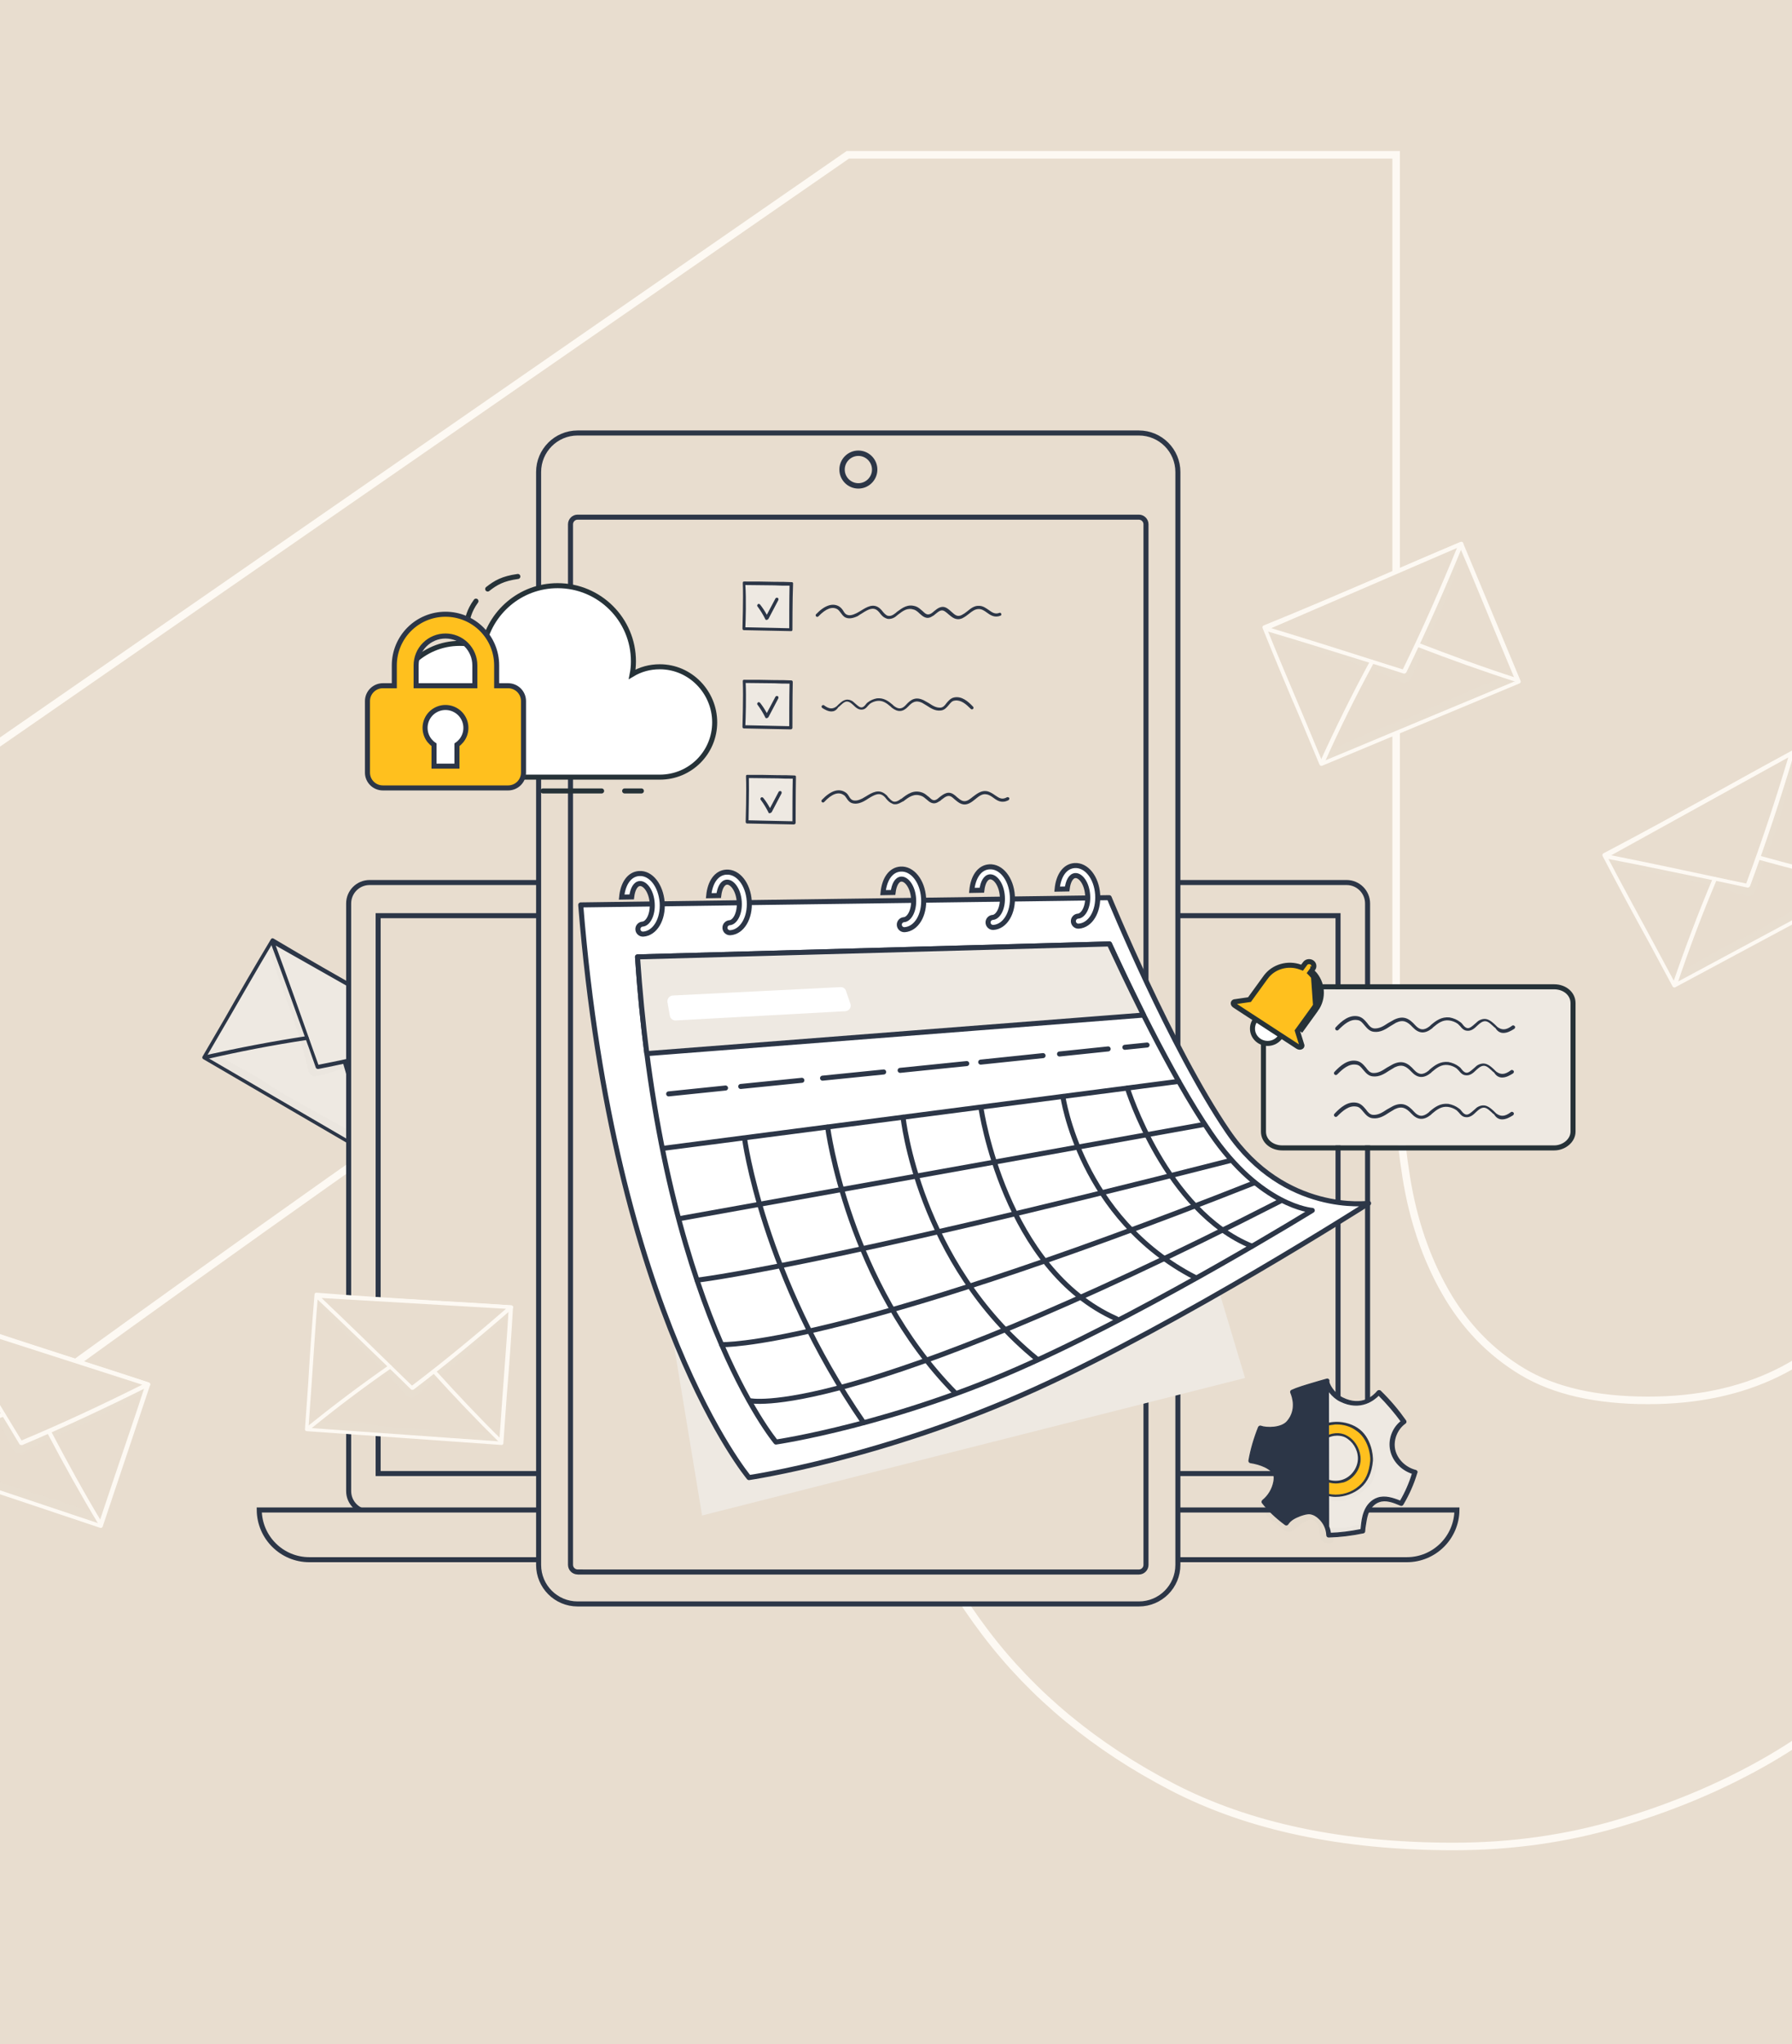 <svg width="712" height="812" viewBox="0 0 712 812" fill="none" xmlns="http://www.w3.org/2000/svg">
<rect x="0" y="0" width="712" height="812" fill="#808080" stroke="none"/>
<g clip-path="url(#clip0_338_4553)">
<rect width="712" height="812" fill="#E8DDCF"/>
<g clip-path="url(#clip1_338_4553)">
<path d="M781.55 625.02V620.315L778.827 624.152C768.174 639.161 757.793 653.214 745 666.376C732.228 679.516 717.246 690.914 700.041 700.565C682.827 710.223 663.835 718.131 643.058 724.286C622.331 730.427 600.492 733.5 577.533 733.5C533.295 733.5 496.019 725.58 465.64 709.817C435.175 694.01 410.483 673.61 391.533 648.627C372.561 623.617 358.877 595.088 350.486 563.025C342.081 530.907 337.878 498.129 337.878 464.688V342.081C337.878 341.3 337.646 340.499 337.015 339.882C336.414 339.293 335.633 339.056 334.902 338.981C333.488 338.837 331.633 339.241 329.527 339.95C325.233 341.394 319.036 344.414 311.27 348.729C295.7 357.378 273.495 371.419 246.894 389.112C193.678 424.507 122.738 474.607 51.812 525.667C-19.116 576.729 -90.044 628.762 -143.238 668.028C-169.835 687.662 -192 704.104 -207.515 715.638C-215.273 721.405 -221.369 725.945 -225.525 729.043C-227.153 730.257 -228.484 731.25 -229.5 732.008V453.704L336.846 61.5H554.715V414.336C554.715 432.959 556.053 450.705 558.731 467.573C561.421 484.516 566.582 499.708 574.231 513.133C581.901 526.595 592.071 537.165 604.737 544.813C617.483 552.509 634.212 556.292 654.809 556.292C693.432 556.292 723.004 541.967 743.303 513.256C763.44 484.773 776.221 451.35 776.221 413.011V61.5H979.5V725.238H781.55V625.02Z" stroke="#FDF9F3" stroke-width="3"/>
<g clip-path="url(#clip2_338_4553)">
<path d="M603.36 270.742C595.273 251.352 588.36 234.341 580.565 216.085C554.509 226.952 528.617 238.646 502.434 249.208C509.893 267.963 517.524 285.391 525.037 303.407C551.093 292.54 577.304 281.609 603.36 270.742Z" fill="#E8DDCF"/>
<path d="M525.356 304.169C524.894 304.362 524.458 304.186 524.267 303.728C521.72 297.621 519.237 291.667 516.753 285.712C511.76 274.174 506.666 261.96 501.663 249.529C501.472 249.071 501.653 248.637 502.116 248.444C517.289 242.295 532.643 235.713 547.38 229.387C558.109 224.733 569.146 219.951 580.247 215.321C580.71 215.129 581.145 215.305 581.336 215.763C586.521 227.76 591.296 239.21 596.172 251.336C598.719 257.443 601.393 263.855 604.131 270.42C604.322 270.878 604.141 271.312 603.679 271.505C590.728 276.906 577.623 282.372 564.672 287.773C551.412 293.303 538.461 298.704 525.356 304.169ZM503.369 249.714C508.309 261.992 513.366 273.683 518.205 285.286C520.561 290.935 522.98 296.737 525.4 302.538C538.197 297.201 551.148 291.8 563.944 286.463C576.741 281.126 589.538 275.789 602.181 270.516C599.506 264.104 596.959 257.997 594.476 252.043C589.573 240.287 585.016 228.925 579.959 217.234C569.166 221.735 558.438 226.389 547.863 230.978C533.434 237.175 518.388 243.629 503.369 249.714Z" fill="#FDF9F3"/>
<path d="M502.624 249.666C521.212 255.176 539.555 260.968 557.898 266.76C565.983 250.125 573.569 233.161 580.565 216.085L502.624 249.666Z" fill="#E8DDCF"/>
<path d="M558.218 267.523C558.063 267.587 557.909 267.652 557.691 267.563L550.167 265.145C534.374 260.261 518.3 255.136 502.417 250.469C502.136 250.228 501.854 249.987 501.881 249.617C501.908 249.248 502.153 248.966 502.461 248.838L580.247 215.321C580.556 215.193 580.928 215.217 581.209 215.458C581.491 215.699 581.464 216.068 581.373 216.285C574.378 233.362 566.856 250.479 558.771 267.113C558.526 267.395 558.372 267.459 558.218 267.523ZM505.102 249.528C520.241 254.148 535.662 259.008 550.492 263.755L557.363 265.908C565.086 250.141 572.246 233.892 578.88 217.684L505.102 249.528Z" fill="#FDF9F3"/>
<g opacity="0.129">
<path opacity="0.129" d="M580.495 218.086C579.597 218.102 579.171 218.817 579.144 219.187C579.144 219.187 579.054 219.404 579.117 219.557C578.936 219.991 578.819 220.577 578.638 221.011C577.978 222.9 576.882 224.611 576.285 226.652C574.656 230.558 573.027 234.463 571.461 238.522C570.077 242.146 568.538 245.834 566.564 249.346C565.803 250.56 564.318 253.509 563.105 255.807C563.014 256.024 562.86 256.089 562.77 256.305C562.072 257.672 562.253 257.238 561.71 258.54C560.316 261.272 559.203 264.245 557.809 266.977C555.194 265.917 552.49 265.073 549.785 264.23C542.787 261.772 535.635 259.378 528.456 257.354C523.917 256.02 519.406 254.317 515.022 252.919C512.254 251.923 509.486 250.927 506.627 250.148C507.062 250.324 505.601 249.858 505.32 249.617C505.038 249.376 505.038 249.376 504.82 249.288C504.602 249.2 504.448 249.264 504.23 249.176C503.269 249.039 502.38 249.947 502.39 250.839C502.554 251.667 503.272 252.085 504.016 252.133C504.914 252.117 507.284 253.458 508.808 254.077C515.28 256.575 522.087 258.576 528.74 260.64C533.06 261.885 537.136 263.412 541.302 264.721C543.698 265.693 546.185 266.448 548.581 267.42C551.477 268.722 554.309 269.871 557.359 271.108C557.949 271.22 558.475 271.18 558.938 270.987C559.618 270.883 560.235 270.625 560.443 269.822C561.874 267.612 562.652 265.137 563.493 262.814C564.334 260.492 564.968 258.973 565.665 257.607C566.905 254.939 569.359 249.973 571.206 246.156C572.537 243.271 573.65 240.297 574.763 237.324C576.301 233.635 577.686 230.011 579.006 226.234C579.911 224.065 580.455 222.763 581.142 220.505C581.259 219.918 581.594 219.42 581.494 218.745C581.366 218.439 580.867 218.11 580.495 218.086Z" fill="#FDF9F3"/>
</g>
<path d="M525.601 303.888C525.447 303.952 525.075 303.928 524.857 303.84C524.422 303.663 524.231 303.205 524.412 302.771C530.549 289.278 537.213 275.746 544.376 262.542C544.557 262.108 545.083 262.068 545.519 262.245C545.955 262.422 545.992 262.944 545.811 263.378C538.738 276.364 532.074 289.897 526 303.542C525.91 303.759 525.756 303.824 525.601 303.888Z" fill="#FDF9F3"/>
<path d="M603.27 270.958C603.116 271.022 602.962 271.087 602.744 270.998C589.374 266.717 575.968 261.913 563.024 256.916C562.589 256.739 562.398 256.281 562.579 255.847C562.76 255.413 563.222 255.22 563.658 255.397C576.602 260.394 589.854 265.262 603.223 269.544C603.659 269.72 603.85 270.179 603.669 270.612C603.578 270.829 603.424 270.894 603.27 270.958Z" fill="#FDF9F3"/>
<g opacity="0.129">
<path opacity="0.129" d="M600.291 267.72C600.291 267.72 600.137 267.784 599.983 267.849C599.122 268.387 596.591 269.263 594.587 270.099C588.229 272.213 582.035 275.155 575.931 277.88C570.445 280.347 564.74 282.726 559.253 285.194C554.32 287.251 549.041 288.915 544.107 290.973C539.79 292.773 535.6 294.879 531.283 296.679C529.741 297.322 528.2 297.965 526.658 298.608C525.887 298.93 524.835 299.01 524.191 299.637C522.75 300.955 524.358 303.51 526.209 302.739C532.939 300.649 539.096 297.185 545.571 294.484C550.505 292.427 555.476 290.891 560.346 288.681C568.852 284.775 577.486 281.174 585.775 277.179C589.63 275.572 593.638 273.9 597.556 272.445C598.481 272.059 599.624 271.762 600.549 271.376C600.704 271.312 600.921 271.4 600.858 271.248C601.756 271.231 602.617 270.693 602.762 269.737C603.05 267.824 601.371 267.27 600.291 267.72Z" fill="#FDF9F3"/>
</g>
</g>
</g>
<g clip-path="url(#clip3_338_4553)">
<path d="M740.051 351.303C730.116 332.793 721.58 316.535 712.046 299.124C687.171 312.475 662.54 326.633 637.508 339.692C646.757 357.632 656.047 374.235 665.278 391.434C690.153 378.083 715.176 364.654 740.051 351.303Z" fill="#E8DDCF"/>
<path d="M665.669 392.162C665.228 392.399 664.777 392.266 664.542 391.828C661.413 385.998 658.362 380.314 655.312 374.63C649.219 363.631 642.961 351.971 636.772 340.086C636.538 339.649 636.676 339.2 637.117 338.963C651.62 331.367 666.261 323.321 680.313 315.592C690.538 309.916 701.058 304.083 711.655 298.395C712.097 298.158 712.548 298.291 712.782 298.729C719.109 310.164 724.976 321.096 731.009 332.689C734.138 338.519 737.423 344.641 740.787 350.908C741.022 351.345 740.884 351.795 740.442 352.032C728.078 358.667 715.567 365.382 703.203 372.018C690.544 378.812 678.18 385.447 665.669 392.162ZM638.488 340.104C644.599 351.843 650.769 362.987 656.715 374.064C659.609 379.457 662.581 384.996 665.554 390.534C677.771 383.978 690.135 377.342 702.352 370.785C714.568 364.228 726.785 357.672 738.855 351.194C735.569 345.072 732.44 339.242 729.39 333.558C723.366 322.335 717.725 311.47 711.554 300.326C701.251 305.856 691.026 311.532 680.948 317.128C667.19 324.7 652.844 332.587 638.488 340.104Z" fill="#FDF9F3"/>
<path d="M637.743 340.128C656.779 343.804 675.598 347.784 694.418 351.764C700.846 334.421 706.745 316.8 712.046 299.124L637.743 340.128Z" fill="#E8DDCF"/>
<path d="M694.81 352.492C694.663 352.571 694.515 352.65 694.29 352.583L686.566 350.909C670.373 347.585 653.877 344.048 637.615 340.948C637.311 340.736 637.008 340.523 636.998 340.153C636.989 339.782 637.205 339.478 637.5 339.32L711.656 298.394C711.95 298.236 712.323 298.224 712.627 298.437C712.93 298.649 712.939 299.02 712.87 299.244C707.569 316.921 701.749 334.688 695.32 352.03C695.104 352.334 694.957 352.413 694.81 352.492ZM640.195 339.751C655.712 342.875 671.532 346.212 686.755 349.494L693.802 350.968C699.954 334.525 705.499 317.656 710.525 300.879L640.195 339.751Z" fill="#FDF9F3"/>
<g opacity="0.129">
<path opacity="0.129" d="M712.171 301.122C711.279 301.226 710.925 301.979 710.934 302.349C710.934 302.349 710.865 302.574 710.943 302.72C710.805 303.169 710.745 303.765 710.607 304.214C710.134 306.158 709.21 307.968 708.814 310.058C707.573 314.103 706.332 318.149 705.168 322.34C704.143 326.082 702.971 329.902 701.348 333.59C700.708 334.871 699.517 337.951 698.533 340.356C698.464 340.581 698.317 340.66 698.248 340.885C697.687 342.312 697.825 341.863 697.411 343.211C696.289 346.066 695.471 349.134 694.349 351.989C691.644 351.188 688.87 350.612 686.096 350.035C678.892 348.27 671.541 346.583 664.199 345.267C659.553 344.381 654.897 343.125 650.398 342.16C647.546 341.438 644.694 340.716 641.773 340.219C642.224 340.352 640.724 340.031 640.42 339.818C640.117 339.606 640.117 339.606 639.891 339.539C639.666 339.472 639.519 339.551 639.293 339.485C638.323 339.442 637.527 340.433 637.624 341.319C637.868 342.127 638.622 342.473 639.367 342.449C640.26 342.345 642.748 343.45 644.326 343.917C651.011 345.774 657.98 347.103 664.802 348.51C669.223 349.329 673.428 350.451 677.701 351.349C680.181 352.084 682.729 352.593 685.209 353.327C688.218 354.341 691.148 355.209 694.304 356.143C694.902 356.198 695.422 356.107 695.863 355.87C696.53 355.699 697.119 355.384 697.248 354.564C698.457 352.225 698.99 349.686 699.602 347.293C700.213 344.899 700.696 343.326 701.257 341.899C702.232 339.123 704.19 333.941 705.657 329.962C706.701 326.962 707.519 323.894 708.338 320.827C709.51 317.006 710.535 313.264 711.482 309.377C712.172 307.129 712.586 305.781 713.05 303.466C713.11 302.871 713.395 302.343 713.229 301.681C713.073 301.389 712.544 301.11 712.171 301.122Z" fill="#FDF9F3"/>
</g>
<path d="M665.885 391.858C665.738 391.937 665.365 391.949 665.14 391.883C664.689 391.749 664.454 391.312 664.592 390.862C669.388 376.837 674.704 362.72 680.548 348.882C680.686 348.432 681.206 348.341 681.657 348.475C682.107 348.608 682.195 349.125 682.057 349.574C676.281 363.187 670.966 377.304 666.249 391.475C666.18 391.7 666.032 391.779 665.885 391.858Z" fill="#FDF9F3"/>
<path d="M739.982 351.528C739.835 351.607 739.688 351.686 739.463 351.619C725.74 348.658 711.93 345.181 698.561 341.468C698.111 341.334 697.876 340.897 698.014 340.447C698.152 339.998 698.593 339.761 699.044 339.894C712.413 343.608 726.076 347.164 739.798 350.125C740.249 350.258 740.484 350.695 740.346 351.145C740.277 351.37 740.13 351.449 739.982 351.528Z" fill="#FDF9F3"/>
<g opacity="0.129">
<path opacity="0.129" d="M736.703 348.595C736.703 348.595 736.555 348.674 736.408 348.753C735.603 349.373 733.17 350.491 731.257 351.518C725.134 354.24 719.256 357.771 713.446 361.076C708.226 364.066 702.78 366.989 697.559 369.978C692.849 372.506 687.757 374.676 683.047 377.204C678.926 379.416 674.961 381.919 670.839 384.131C669.368 384.921 667.896 385.711 666.424 386.501C665.688 386.896 664.648 387.078 664.069 387.765C662.762 389.217 664.612 391.603 666.378 390.656C672.873 387.921 678.664 383.874 684.846 380.556C689.556 378.028 694.354 376.017 698.986 373.343C707.072 368.628 715.315 364.204 723.175 359.422C726.855 357.447 730.682 355.393 734.44 353.564C735.323 353.09 736.432 352.683 737.315 352.209C737.462 352.13 737.688 352.196 737.609 352.051C738.502 351.947 739.307 351.327 739.357 350.362C739.458 348.43 737.733 348.042 736.703 348.595Z" fill="#FDF9F3"/>
</g>
</g>
<g clip-path="url(#clip4_338_4553)">
<path d="M40.02 606.12C46.694 586.2 52.685 568.843 58.833 549.968C32.064 540.999 4.874 532.762 -21.79 523.48C-28.518 542.51 -34.244 560.653 -40.445 579.161C-13.676 588.13 13.251 597.151 40.02 606.12Z" fill="#E8DDCF"/>
<path d="M-40.707 579.946C-41.183 579.786 -41.394 579.367 -41.237 578.896C-39.135 572.622 -37.085 566.505 -35.036 560.388C-31.201 548.414 -26.997 535.866 -22.582 523.215C-22.424 522.744 -22.002 522.537 -21.527 522.696C-6.057 528.053 9.835 533.203 25.094 538.141C36.234 541.699 47.691 545.363 59.096 549.183C59.571 549.343 59.783 549.762 59.625 550.233C55.632 562.677 51.691 574.441 47.381 586.779C45.279 593.053 43.072 599.64 40.813 606.385C40.655 606.855 40.233 607.063 39.758 606.904C26.453 602.446 12.989 597.935 -0.316 593.478C-13.938 588.914 -27.244 584.456 -40.707 579.946ZM-21.419 524.477C-25.781 536.971 -29.669 549.102 -33.663 561.022C-35.607 566.826 -37.604 572.786 -39.601 578.746C-26.454 583.151 -13.149 587.608 -0.002 592.013C13.145 596.418 26.292 600.822 39.281 605.174C41.487 598.586 43.59 592.312 45.639 586.195C49.685 574.118 53.732 562.564 57.62 550.434C46.532 546.719 35.392 543.161 24.41 539.656C9.468 534.825 -6.107 529.781 -21.419 524.477Z" fill="#FDF9F3"/>
<path d="M-21.948 523.95C-11.581 540.333 -1.583 556.767 8.414 573.2C25.45 565.998 42.326 558.219 58.833 549.967L-21.948 523.95Z" fill="#E8DDCF"/>
<path d="M8.153 573.985C7.994 573.932 7.836 573.879 7.73 573.669L3.657 566.896C-5.018 552.825 -13.747 538.387 -22.633 524.419C-22.686 524.052 -22.739 523.685 -22.476 523.425C-22.212 523.164 -21.843 523.113 -21.526 523.22L59.096 549.184C59.413 549.29 59.677 549.553 59.731 549.92C59.784 550.286 59.52 550.547 59.309 550.651C42.803 558.902 25.874 566.838 8.839 574.04C8.469 574.091 8.311 574.038 8.153 573.985ZM-19.992 525.478C-11.635 538.92 -3.224 552.728 4.817 566.064L8.572 572.207C24.764 565.42 40.849 557.899 56.512 550.062L-19.992 525.478Z" fill="#FDF9F3"/>
<g opacity="0.129">
<path opacity="0.129" d="M57.463 551.428C56.776 550.849 55.985 551.107 55.721 551.368C55.721 551.368 55.511 551.471 55.458 551.628C55.036 551.836 54.562 552.2 54.14 552.408C52.4 553.395 50.448 553.962 48.655 555.106C44.858 556.974 41.061 558.842 37.212 560.867C33.784 562.685 30.198 564.449 26.4 565.793C25.029 566.206 21.969 567.449 19.543 568.381C19.332 568.485 19.174 568.431 18.963 568.535C17.539 569.105 17.961 568.897 16.695 569.52C13.847 570.659 11.052 572.165 8.204 573.304C6.934 570.785 5.453 568.37 3.972 565.955C0.321 559.498 -3.488 552.989 -7.561 546.74C-10.099 542.749 -12.375 538.497 -14.755 534.56C-16.184 531.988 -17.612 529.416 -19.252 526.947C-19.04 527.367 -19.834 526.055 -19.887 525.688C-19.94 525.321 -19.94 525.321 -20.046 525.111C-20.152 524.901 -20.31 524.848 -20.416 524.638C-21.05 523.902 -22.317 524.001 -22.896 524.68C-23.318 525.411 -23.053 526.197 -22.524 526.723C-21.837 527.302 -20.936 529.872 -20.195 531.341C-16.968 537.482 -13.159 543.468 -9.509 549.401C-7.076 553.182 -5.013 557.014 -2.738 560.741C-1.574 563.05 -0.199 565.256 0.966 567.565C2.289 570.451 3.665 573.18 5.147 576.118C5.517 576.591 5.94 576.907 6.415 577.066C6.996 577.436 7.63 577.648 8.315 577.18C10.847 576.458 13.062 575.106 15.224 573.912C17.386 572.717 18.862 571.991 20.286 571.421C22.976 570.229 28.092 568.105 31.995 566.447C34.896 565.15 37.691 563.644 40.485 562.138C44.071 560.374 47.499 558.557 50.979 556.583C53.089 555.545 54.354 554.922 56.358 553.674C56.832 553.31 57.413 553.155 57.781 552.581C57.886 552.267 57.727 551.691 57.463 551.428Z" fill="#FDF9F3"/>
</g>
<path d="M-40.338 579.895C-40.496 579.842 -40.761 579.579 -40.866 579.369C-41.078 578.949 -40.92 578.479 -40.499 578.271C-26.997 572.153 -13.073 566.35 1.01 561.125C1.431 560.917 1.854 561.233 2.066 561.653C2.277 562.073 1.961 562.49 1.54 562.698C-12.332 567.82 -26.256 573.622 -39.81 579.897C-40.021 580.001 -40.179 579.948 -40.338 579.895Z" fill="#FDF9F3"/>
<path d="M39.81 606.224C39.651 606.17 39.493 606.117 39.387 605.908C32.14 593.885 25.209 581.444 18.753 569.163C18.541 568.743 18.699 568.272 19.121 568.065C19.543 567.857 20.018 568.017 20.23 568.436C26.685 580.718 33.458 593.105 40.705 605.128C40.917 605.548 40.759 606.018 40.337 606.226C40.127 606.33 39.968 606.277 39.81 606.224Z" fill="#FDF9F3"/>
<g opacity="0.129">
<path opacity="0.129" d="M39.698 601.825C39.698 601.825 39.54 601.772 39.382 601.719C38.379 601.557 35.897 600.551 33.838 599.862C27.66 597.268 21.06 595.406 14.672 593.44C8.917 591.687 3.056 589.723 -2.699 587.97C-7.767 586.272 -12.837 584.05 -17.905 582.352C-22.34 580.866 -26.881 579.694 -31.316 578.208C-32.9 577.677 -34.484 577.146 -36.068 576.616C-36.86 576.35 -37.705 575.718 -38.602 575.767C-40.555 575.81 -41.025 578.793 -39.124 579.43C-32.682 582.286 -25.767 583.73 -19.114 585.959C-14.045 587.657 -9.293 589.773 -4.171 591.314C4.804 593.972 13.674 596.944 22.544 599.392C26.503 600.719 30.622 602.099 34.529 603.582C35.479 603.901 36.536 604.429 37.486 604.747C37.644 604.8 37.75 605.01 37.803 604.854C38.49 605.433 39.493 605.594 40.231 604.969C41.706 603.719 40.807 602.197 39.698 601.825Z" fill="#FDF9F3"/>
</g>
</g>
<path d="M315.006 289.576C318.53 267.823 321.784 248.838 324.941 228.256C295.708 223.519 266.163 219.611 236.986 214.532C233.254 235.373 230.408 255.127 227.133 275.339C256.366 280.075 285.772 284.84 315.006 289.576Z" fill="white"/>
<path d="M226.994 276.195C226.475 276.111 226.185 275.712 226.268 275.198C227.378 268.347 228.461 261.667 229.543 254.986C231.479 241.941 233.7 228.238 236.121 214.391C236.204 213.877 236.605 213.591 237.124 213.675C254.048 216.593 271.374 219.224 288.007 221.744C300.144 223.534 312.626 225.381 325.08 227.399C325.599 227.483 325.889 227.882 325.806 228.396C323.787 241.955 321.705 254.802 319.34 268.305C318.23 275.157 317.064 282.351 315.87 289.716C315.787 290.23 315.386 290.517 314.867 290.433C300.337 288.078 285.634 285.696 271.104 283.342C256.227 280.931 241.697 278.577 226.994 276.195ZM237.539 215.5C235.145 229.175 233.181 242.392 231.072 255.41C230.045 261.748 228.991 268.256 227.936 274.765C242.293 277.092 256.823 279.446 271.18 281.772C285.537 284.098 299.895 286.425 314.079 288.723C315.244 281.529 316.355 274.677 317.437 267.997C319.574 254.808 321.801 242.161 323.765 228.944C311.656 226.982 299.52 225.191 287.557 223.429C271.269 220.965 254.29 218.39 237.539 215.5Z" fill="#2C3647"/>
<path d="M236.902 215.045C250.416 230.243 263.557 245.556 276.697 260.869C293.108 250.52 309.256 239.601 324.941 228.255L236.902 215.045Z" fill="white"/>
<path d="M276.559 261.725C276.386 261.697 276.213 261.669 276.068 261.47L270.701 255.151C259.331 242.059 247.843 228.595 236.273 215.646C236.155 215.276 236.038 214.905 236.266 214.591C236.495 214.276 236.868 214.161 237.214 214.217L325.08 227.399C325.426 227.455 325.745 227.682 325.862 228.053C325.98 228.423 325.751 228.738 325.55 228.881C309.866 240.227 293.69 251.317 277.279 261.666C276.905 261.781 276.732 261.753 276.559 261.725ZM239.186 216.294C250.12 228.789 261.172 241.654 271.76 254.092L276.691 259.813C292.299 250.037 307.672 239.52 322.554 228.747L239.186 216.294Z" fill="#2C3647"/>
<g opacity="0.129">
<path opacity="0.129" d="M323.771 230C322.962 229.517 322.187 229.919 321.958 230.233C321.958 230.233 321.758 230.377 321.73 230.548C321.328 230.834 320.899 231.292 320.498 231.579C318.864 232.896 316.94 233.815 315.279 235.303C311.666 237.882 308.052 240.461 304.412 243.211C301.172 245.674 297.76 248.11 294.057 250.146C292.707 250.807 289.752 252.613 287.399 253.99C287.198 254.133 287.025 254.105 286.824 254.248C285.447 255.08 285.848 254.793 284.644 255.653C281.889 257.316 279.252 259.349 276.497 261.012C274.754 258.621 272.811 256.372 270.868 254.124C265.992 248.06 260.943 241.969 255.666 236.192C252.36 232.492 249.283 228.477 246.15 224.806C244.234 222.386 242.318 219.966 240.202 217.69C240.493 218.088 239.448 216.864 239.331 216.494C239.213 216.123 239.213 216.123 239.068 215.924C238.923 215.724 238.75 215.696 238.605 215.497C237.823 214.843 236.529 215.161 236.044 215.961C235.732 216.79 236.14 217.559 236.777 218.013C237.586 218.496 238.955 221.003 239.972 222.398C244.356 228.207 249.315 233.756 254.101 239.278C257.262 242.778 260.049 246.394 263.036 249.866C264.634 252.059 266.432 254.108 268.03 256.301C269.89 259.063 271.778 261.654 273.811 264.444C274.274 264.871 274.765 265.126 275.284 265.21C275.948 265.494 276.64 265.606 277.27 265.005C279.769 263.828 281.832 262.053 283.867 260.449C285.902 258.845 287.307 257.842 288.684 257.01C291.266 255.319 296.201 252.252 299.959 249.872C302.742 248.038 305.379 246.004 308.016 243.971C311.429 241.535 314.668 239.072 317.935 236.437C319.943 235.004 321.147 234.145 323.009 232.513C323.438 232.055 324.013 231.797 324.297 231.139C324.352 230.797 324.09 230.227 323.771 230Z" fill="#2C3647"/>
</g>
<path d="M227.368 276.079C227.195 276.051 226.877 275.824 226.732 275.624C226.441 275.226 226.524 274.712 226.926 274.425C239.862 265.799 253.29 257.427 266.98 249.626C267.382 249.339 267.873 249.595 268.163 249.993C268.454 250.392 268.198 250.878 267.796 251.164C254.307 258.822 240.879 267.194 227.915 275.992C227.714 276.135 227.541 276.107 227.368 276.079Z" fill="#2C3647"/>
<path d="M314.805 289.72C314.632 289.692 314.459 289.664 314.314 289.464C304.77 278.25 295.482 266.549 286.713 254.933C286.423 254.534 286.506 254.021 286.907 253.734C287.309 253.448 287.828 253.532 288.118 253.93C296.887 265.547 306.002 277.219 315.546 288.433C315.837 288.832 315.753 289.346 315.352 289.632C315.151 289.776 314.978 289.748 314.805 289.72Z" fill="#2C3647"/>
<g opacity="0.129">
<path opacity="0.129" d="M313.942 285.185C313.942 285.185 313.769 285.157 313.596 285.129C312.53 285.132 309.79 284.512 307.541 284.148C300.706 282.513 293.558 281.706 286.611 280.756C280.356 279.919 273.956 278.882 267.701 278.044C262.166 277.147 256.541 275.708 251.005 274.812C246.162 274.027 241.263 273.585 236.42 272.8C234.69 272.52 232.96 272.239 231.231 271.959C230.366 271.819 229.383 271.308 228.463 271.511C226.449 271.887 226.469 275.055 228.544 275.391C235.698 277.253 243.102 277.574 250.367 278.751C255.902 279.648 261.181 281.031 266.745 281.756C276.487 282.983 286.173 284.553 295.77 285.58C300.095 286.281 304.592 287.01 308.889 287.882C309.927 288.05 311.11 288.417 312.148 288.586C312.321 288.614 312.466 288.813 312.494 288.642C313.303 289.124 314.369 289.121 315.026 288.349C316.342 286.804 315.152 285.381 313.942 285.185Z" fill="#2C3647"/>
</g>
<path d="M148.459 459.327C158.176 442.663 166.802 428.176 175.851 412.353C153.457 399.295 130.548 386.815 108.307 373.494C98.708 389.348 90.174 404.592 81.145 420.075C103.539 433.133 126.065 446.269 148.459 459.327Z" fill="#EEE9E2"/>
<path d="M80.762 420.731C80.365 420.499 80.253 420.082 80.482 419.688C83.543 414.44 86.527 409.322 89.511 404.205C95.193 394.156 101.314 383.659 107.645 373.108C107.874 372.714 108.292 372.606 108.69 372.838C121.599 380.541 134.926 388.137 147.723 395.424C157.076 400.701 166.693 406.133 176.233 411.697C176.631 411.928 176.743 412.345 176.513 412.739C170.601 423.182 164.863 433.023 158.686 443.312C155.625 448.56 152.411 454.071 149.121 459.713C148.892 460.107 148.474 460.215 148.076 459.983C136.946 453.492 125.682 446.925 114.552 440.434C103.156 433.789 92.025 427.299 80.762 420.731ZM108.455 374.459C102.201 384.879 96.442 395.06 90.627 405.032C87.796 409.887 84.888 414.873 81.981 419.859C92.979 426.272 104.11 432.763 115.108 439.176C126.106 445.589 137.104 452.002 147.97 458.338C151.183 452.827 154.244 447.579 157.228 442.462C163.119 432.358 168.914 422.726 174.673 412.545C165.397 407.136 156.045 401.859 146.826 396.658C134.294 389.526 121.231 382.085 108.455 374.459Z" fill="#2C3647"/>
<path d="M108.077 373.887C114.341 390.551 120.263 407.192 126.185 423.832C142.845 420.536 159.47 416.691 175.85 412.352L108.077 373.887Z" fill="#EEE9E2"/>
<path d="M125.803 424.489C125.67 424.411 125.538 424.334 125.482 424.126L123.083 417.276C117.91 403.006 112.756 388.397 107.374 374.18C107.394 373.841 107.415 373.501 107.7 373.316C107.986 373.131 108.327 373.154 108.592 373.309L176.233 411.696C176.498 411.851 176.686 412.137 176.666 412.476C176.645 412.816 176.36 413.001 176.151 413.055C159.771 417.394 143.07 421.37 126.409 424.666C126.068 424.643 125.935 424.566 125.803 424.489ZM109.55 375.625C114.556 389.27 119.541 403.254 124.282 416.744L126.512 422.968C142.336 419.887 158.201 416.127 173.745 412.004L109.55 375.625Z" fill="#2C3647"/>
<g opacity="0.129">
<path opacity="0.129" d="M174.347 413.409C173.837 412.761 173.078 412.845 172.792 413.03C172.792 413.03 172.583 413.084 172.506 413.216C172.088 413.323 171.594 413.563 171.176 413.67C169.427 414.233 167.566 414.379 165.741 415.073C161.979 416.044 158.217 417.015 154.378 418.117C150.957 419.112 147.403 420.029 143.738 420.529C142.428 420.644 139.446 421.191 137.09 421.576C136.881 421.63 136.749 421.552 136.54 421.606C135.153 421.853 135.571 421.745 134.317 422.068C131.544 422.561 128.75 423.394 125.977 423.886C125.305 421.385 124.424 418.937 123.543 416.489C121.466 410.003 119.256 403.439 116.76 397.061C115.222 392.999 113.97 388.752 112.565 384.768C111.76 382.189 110.956 379.61 109.942 377.085C110.054 377.502 109.586 376.173 109.606 375.834C109.627 375.494 109.627 375.494 109.571 375.286C109.515 375.077 109.382 375 109.326 374.791C108.893 374.011 107.736 373.864 107.089 374.366C106.574 374.944 106.665 375.701 107.042 376.273C107.552 376.921 107.882 379.4 108.274 380.859C110.03 386.982 112.337 393.075 114.512 399.09C115.994 402.944 117.134 406.774 118.483 410.55C119.099 412.843 119.924 415.082 120.54 417.376C121.192 420.217 121.92 422.927 122.703 425.846C122.948 426.34 123.269 426.703 123.667 426.935C124.12 427.375 124.65 427.684 125.354 427.391C127.765 427.215 130.008 426.413 132.175 425.742C134.342 425.072 135.805 424.694 137.191 424.448C139.832 423.878 144.828 422.923 148.646 422.16C151.496 421.536 154.29 420.704 157.084 419.871C160.637 418.954 164.058 417.96 167.555 416.834C169.646 416.295 170.9 415.971 172.934 415.223C173.428 414.984 173.979 414.953 174.418 414.506C174.571 414.243 174.535 413.695 174.347 413.409Z" fill="#2C3647"/>
</g>
<path d="M81.104 420.754C80.972 420.677 80.783 420.391 80.727 420.182C80.615 419.765 80.845 419.372 81.263 419.264C94.543 416.282 108.144 413.664 121.781 411.593C122.199 411.485 122.52 411.848 122.632 412.265C122.744 412.682 122.382 412.999 121.964 413.107C108.536 415.123 94.935 417.742 81.578 420.854C81.369 420.908 81.237 420.831 81.104 420.754Z" fill="#2C3647"/>
<path d="M148.25 459.381C148.118 459.304 147.985 459.227 147.929 459.018C143.657 446.856 139.747 434.378 136.234 422.132C136.122 421.715 136.351 421.321 136.77 421.213C137.188 421.105 137.585 421.337 137.697 421.754C141.21 434 144.988 446.401 149.26 458.563C149.372 458.98 149.142 459.374 148.724 459.482C148.515 459.536 148.383 459.458 148.25 459.381Z" fill="#2C3647"/>
<g opacity="0.129">
<path opacity="0.129" d="M148.97 455.405C148.97 455.405 148.838 455.328 148.705 455.25C147.834 454.918 145.79 453.55 144.067 452.546C138.997 449.062 133.411 446.156 128.034 443.196C123.187 440.546 118.284 437.687 113.438 435.037C109.197 432.564 105.054 429.621 100.814 427.148C97.104 424.984 93.24 423.083 89.53 420.92C88.205 420.147 86.88 419.375 85.555 418.602C84.892 418.215 84.25 417.489 83.435 417.366C81.671 417.04 80.692 419.634 82.282 420.561C87.541 424.331 93.489 426.921 99.054 430.166C103.294 432.638 107.173 435.427 111.489 437.769C119.063 441.833 126.483 446.16 134.001 450.016C137.313 451.948 140.759 453.957 143.995 456.02C144.79 456.484 145.641 457.156 146.436 457.619C146.568 457.697 146.624 457.905 146.701 457.774C147.21 458.423 148.082 458.755 148.862 458.331C150.422 457.482 149.898 455.946 148.97 455.405Z" fill="#2C3647"/>
</g>
<path d="M535.054 600.649H146.841C142.263 600.649 138.529 596.929 138.529 592.322V358.906C138.529 354.316 142.246 350.579 146.841 350.579H535.054C539.632 350.579 543.366 354.299 543.366 358.906V592.318C543.348 596.913 539.627 600.649 535.054 600.649Z" fill="#E8DDCF" stroke="#2C3647" stroke-width="2"/>
<path d="M150.243 585.353V363.751H531.629V585.353H150.243Z" fill="#E8DDCF" stroke="#2C3647" stroke-width="2"/>
<path d="M558.969 619.579H122.905C111.989 619.579 103.103 610.762 103.001 599.827H578.873C578.771 610.762 569.905 619.579 558.969 619.579Z" fill="#E8DDCF" stroke="#2C3647" stroke-width="2"/>
<path d="M554.723 579.532C553.094 577.035 552.443 573.886 553.311 571.063C553.963 568.674 555.591 566.503 557.546 564.766C555.266 561.4 552.768 558.142 549.945 555.211C549.728 554.994 549.403 554.668 549.185 554.451C548.751 554.125 548.1 553.908 547.557 553.474C545.06 556.188 541.368 557.6 537.568 557.6C532.682 557.057 528.339 553.474 526.71 548.914C522.042 549.674 517.373 550.977 513.138 552.822C514.007 554.234 514.224 556.08 514.224 557.708C514.224 559.554 513.899 561.4 513.03 563.028C512.27 564.657 510.858 566.068 509.121 566.828C508.144 567.263 507.058 567.371 505.973 567.48C504.127 567.697 502.281 567.588 500.435 567.48C500.435 567.48 496.852 580.4 497.287 580.4C498.481 580.726 499.567 580.943 500.761 581.378C502.064 581.703 503.258 582.138 504.344 582.898C505.43 583.658 506.407 584.635 506.733 585.938C506.95 586.806 506.841 587.675 506.733 588.543C506.19 591.584 504.561 594.515 502.172 596.578C502.172 596.578 510.967 605.155 511.076 605.047C512.053 603.635 513.681 602.767 515.31 601.898C515.961 601.573 516.613 601.247 517.373 601.03C519.979 600.161 522.91 601.03 524.973 602.875C526.928 604.721 528.013 607.436 528.122 610.15C531.271 609.933 534.311 609.716 537.459 609.499C538.871 609.39 540.174 609.173 541.477 608.196C541.368 605.481 542.019 602.767 543.214 600.27C543.757 599.075 544.517 597.99 545.494 597.121C547.014 595.818 549.077 595.384 551.031 595.492C552.986 595.601 554.94 596.252 556.894 597.012C558.957 593.212 561.02 589.412 561.672 584.961C558.957 583.875 556.351 582.029 554.723 579.532Z" fill="#EEE9E2"/>
<path d="M539.522 567.589C536.7 565.743 533.008 565.092 530.294 565.309C525.516 565.852 521.933 568.24 519.436 572.257C516.939 576.275 516.505 581.595 518.459 585.829C520.413 590.172 524.756 593.321 529.534 593.972C533.551 594.407 537.677 593.104 540.717 590.498C543.757 587.892 544.951 584.092 545.386 580.183C545.603 578.229 544.843 571.063 539.522 567.589ZM534.094 588.327C530.294 589.629 525.733 588.109 523.345 584.961C522.585 583.984 522.15 582.898 521.933 581.812C521.716 580.618 521.933 579.423 522.15 578.338C522.802 575.515 524.431 572.909 526.928 571.389C529.316 569.76 532.682 569.435 535.288 570.737C538.545 572.366 540.5 575.84 540.608 579.315C540.717 583.115 538.002 587.024 534.094 588.327Z" fill="#FFC01E"/>
<g opacity="0.129">
<path opacity="0.129" d="M546.362 578.664C546.254 578.229 546.037 577.686 545.928 577.252C545.602 576.383 545.277 575.515 544.951 574.646C544.842 574.646 544.842 574.646 544.734 574.646C543.756 575.081 544.299 575.732 544.299 576.709C544.408 577.578 544.625 578.446 544.734 579.315C544.842 580.184 544.842 581.052 544.842 581.921C544.842 581.921 544.842 581.921 544.842 582.029C544.734 582.464 544.517 583.007 544.408 583.441C543.865 585.504 543.539 586.047 542.454 587.675C542.345 587.784 542.236 587.892 542.236 588.001C542.128 588.11 541.802 588.652 541.694 588.761C541.694 588.761 541.694 588.87 541.585 588.87C541.585 588.978 541.476 588.978 541.476 589.087C541.368 589.304 540.608 589.955 540.608 590.064C539.631 590.824 539.739 590.824 538.653 591.584C537.893 592.127 537.025 592.561 536.156 592.995C535.07 593.43 533.768 594.081 532.03 594.19C530.727 594.19 529.425 594.19 528.122 594.081C526.167 593.755 525.624 593.321 523.996 592.453C523.453 592.127 523.019 591.584 522.367 591.693C522.801 592.235 523.344 592.67 523.779 593.104C524.43 593.755 524.973 594.298 525.624 594.95C527.579 595.71 529.75 596.144 531.922 596.036C533.116 596.036 534.31 595.927 535.505 595.601C537.568 595.058 539.522 594.081 541.151 592.67C542.345 591.584 543.648 590.607 544.734 589.304C546.145 587.024 546.797 584.309 546.797 582.247C546.579 581.269 546.579 579.966 546.362 578.664Z" fill="#2C3647"/>
</g>
<g opacity="0.129">
<path opacity="0.129" d="M562.215 585.069C562.106 584.418 561.129 584.309 560.803 584.852C559.392 587.241 558.089 589.521 556.677 591.91C556.026 592.887 555.266 593.647 554.831 594.733C554.723 594.95 554.506 595.275 554.506 595.493C554.289 596.361 555.374 597.013 556.134 596.578C556.46 596.47 556.569 596.144 556.677 595.927C556.786 595.818 556.894 595.71 557.003 595.493C558.414 593.43 559.066 591.041 560.26 588.978C560.803 587.892 561.455 586.698 561.997 585.612C562.215 585.504 562.215 585.287 562.215 585.069Z" fill="#2C3647"/>
</g>
<g opacity="0.129">
<path opacity="0.129" d="M539.957 605.807C539.414 605.59 538.871 605.916 538.328 606.024C534.854 607.001 532.465 607.001 528.448 606.893C526.602 606.893 526.602 609.607 528.448 609.607C531.488 609.716 534.637 609.716 537.568 608.956C538.22 608.847 538.98 608.63 539.631 608.413C540.065 608.304 540.5 608.087 540.717 607.761C541.26 607.11 540.825 606.024 539.957 605.807Z" fill="#2C3647"/>
</g>
<path d="M527.91 610.567L527.905 610.567C527.696 610.567 527.507 610.497 527.37 610.359C527.233 610.223 527.163 610.035 527.162 609.829C527.055 607.279 525.885 604.834 523.972 603.133L523.963 603.126L523.963 603.125C523.226 602.388 521.963 601.548 520.499 601.337C519.248 601.234 517.989 601.65 516.681 602.086C514.726 602.847 512.832 603.697 511.678 605.481L511.666 605.499L511.651 605.514L511.647 605.519C511.596 605.57 511.533 605.633 511.467 605.682C511.401 605.731 511.304 605.79 511.184 605.79H511.181C511.127 605.79 511.032 605.79 510.934 605.773C510.843 605.758 510.718 605.724 510.621 605.634C506.817 602.808 503.877 599.978 501.587 597.036C501.432 596.874 501.396 596.671 501.433 596.485C501.47 596.301 501.576 596.132 501.705 596.002L501.713 595.995L501.721 595.988C503.964 594.172 505.567 591.5 506.102 588.616L506.102 588.613C506.316 587.542 506.31 586.605 506.109 586.001C505.7 584.774 504.565 583.72 502.628 582.752C500.807 581.895 498.876 581.358 496.834 581.034C496.723 581.029 496.632 580.974 496.569 580.927C496.504 580.877 496.441 580.815 496.39 580.764L496.385 580.759L496.385 580.759C496.217 580.591 496.218 580.403 496.218 580.212C496.218 580.202 496.218 580.193 496.218 580.183V580.166L496.221 580.149C496.984 575.791 498.291 571.326 500.032 566.971L500.035 566.964L500.039 566.956C500.114 566.806 500.254 566.67 500.406 566.586C500.55 566.506 500.756 566.446 500.947 566.535C502.106 566.954 504.158 567.17 506.221 566.928C508.293 566.686 510.321 565.99 511.466 564.636L511.467 564.635C515.398 560.066 513.498 554.749 512.848 553.232C512.768 553.066 512.774 552.876 512.827 552.718C512.88 552.559 512.991 552.401 513.158 552.318L513.161 552.316L513.161 552.316C515.252 551.32 518.605 550.327 522.211 549.258C522.568 549.153 522.927 549.046 523.288 548.939L523.292 548.938L523.292 548.938C523.773 548.807 524.28 548.655 524.802 548.499C525.545 548.277 526.317 548.047 527.077 547.856C527.395 547.711 527.692 547.875 527.829 548.012V548.012M527.91 610.567L527.829 548.012M527.91 610.567C532.369 610.458 536.827 609.915 541.608 608.938C541.772 608.931 541.92 608.849 542.025 608.744C542.135 608.635 542.22 608.478 542.22 608.304C542.22 608.102 542.245 607.897 542.272 607.678L542.273 607.672C542.299 607.463 542.327 607.241 542.328 607.017C542.383 606.668 542.435 606.324 542.486 605.983C542.739 604.303 542.977 602.72 543.509 601.209C544.472 598.86 546.063 597.178 547.946 596.551L547.946 596.551L547.95 596.549C550.578 595.603 553.434 596.647 556.485 597.954C556.65 598.035 556.84 598.028 556.998 597.976C557.156 597.923 557.311 597.815 557.395 597.652C559.675 593.852 561.63 589.51 562.937 585.058C563.009 584.964 563.039 584.848 563.039 584.743C563.039 584.622 562.999 584.485 562.899 584.385L562.894 584.38C562.843 584.329 562.78 584.266 562.715 584.217C562.654 584.172 562.568 584.119 562.462 584.11C558.303 583.036 555.008 579.728 554.158 575.905C553.307 572.077 555.011 567.706 558.313 565.363L558.327 565.353L558.339 565.341L558.343 565.337C558.394 565.286 558.457 565.223 558.507 565.157C558.556 565.091 558.614 564.994 558.614 564.874C558.614 564.865 558.614 564.855 558.614 564.846C558.615 564.66 558.615 564.477 558.46 564.312C555.633 560.29 552.371 556.376 548.457 552.571C548.359 552.473 548.228 552.437 548.133 552.421C548.035 552.405 547.94 552.405 547.886 552.405H547.883C547.582 552.405 547.423 552.565 547.312 552.676L547.307 552.681L547.299 552.689L547.292 552.697C546.653 553.496 545.105 555.124 542.747 556.056C540.397 556.986 537.227 557.232 533.315 555.25L533.314 555.249C531.616 554.4 530.228 552.962 529.29 551.622C528.822 550.953 528.469 550.314 528.248 549.792C528.138 549.531 528.062 549.304 528.02 549.119C527.98 548.944 527.975 548.827 527.987 548.761C528.129 548.445 527.965 548.149 527.829 548.012M527.91 610.567L527.829 548.012M520.646 599.962L520.638 599.961H520.63H520.629H520.628H520.626H520.625H520.624H520.623H520.621H520.62H520.619H520.618H520.616H520.615H520.614H520.613H520.611H520.61H520.609H520.608H520.606H520.605H520.604H520.603H520.602H520.6H520.599H520.598H520.597H520.596H520.594H520.593H520.592H520.591H520.59H520.588H520.587H520.586H520.585H520.584H520.582H520.581H520.58H520.579H520.578H520.577H520.575H520.574H520.573H520.572H520.571H520.57H520.568H520.567H520.566H520.565H520.564H520.563H520.561H520.56H520.559H520.558H520.557H520.556H520.555H520.553H520.552H520.551H520.55H520.549H520.548H520.547H520.546H520.544H520.543H520.542H520.541H520.54H520.539H520.538H520.537H520.536H520.534H520.533H520.532H520.531H520.53H520.529H520.528H520.527H520.526H520.525H520.524H520.522H520.521H520.52H520.519H520.518H520.517H520.516H520.515H520.514H520.513H520.512H520.511H520.51H520.508H520.507H520.506H520.505H520.504H520.503H520.502H520.501H520.5H520.499H520.498H520.497H520.496H520.495H520.494H520.493H520.492H520.491H520.49H520.488H520.487H520.486H520.485H520.484H520.483H520.482H520.481H520.48H520.479H520.478H520.477H520.476H520.475H520.474H520.473H520.472H520.471H520.47H520.469H520.468H520.467H520.466H520.465H520.464H520.463H520.462H520.461H520.46H520.459H520.458H520.457H520.456H520.455H520.454H520.453H520.452H520.451H520.45H520.449H520.448H520.447H520.446H520.445H520.444H520.443H520.442H520.441H520.44H520.439H520.438H520.437H520.436H520.435H520.434H520.433H520.432H520.431H520.43H520.429H520.428H520.427H520.426H520.425H520.424H520.423H520.422H520.421H520.42H520.419H520.418H520.417H520.416H520.415H520.414H520.413H520.413H520.412H520.411H520.41H520.409H520.408H520.407H520.406H520.405H520.404H520.403H520.402H520.401H520.4H520.399H520.398H520.397H520.396H520.395H520.394H520.393H520.392H520.391H520.39H520.389H520.388H520.387H520.387H520.386H520.385H520.384H520.383H520.382H520.381H520.38H520.379H520.378H520.377H520.376H520.375H520.374H520.373H520.372H520.371H520.37H520.369H520.368H520.367H520.366H520.365H520.365H520.364H520.363H520.362H520.361H520.36H520.359H520.358H520.357H520.356H520.355H520.354H520.353H520.352H520.351H520.35H520.349H520.348H520.347H520.346H520.345H520.344H520.344H520.343H520.342H520.341H520.34H520.339H520.338H520.337H520.336H520.335H520.334H520.333H520.332H520.331H520.33H520.329H520.328H520.327H520.326H520.325H520.324H520.323H520.322H520.321H520.321H520.32H520.319H520.318H520.317H520.316H520.315H520.314H520.313H520.312H520.311H520.31H520.309H520.308H520.307H520.306H520.305H520.304H520.303H520.302H520.301H520.3H520.299H520.298H520.297H520.296H520.295H520.294H520.293H520.292H520.291H520.29H520.289H520.288H520.288H520.287H520.286H520.285H520.284H520.283H520.282H520.281H520.28H520.279H520.278H520.277H520.276H520.275H520.274H520.273H520.272H520.271H520.27H520.269H520.268H520.267H520.266H520.265H520.264H520.263H520.262H520.261H520.26H520.259H520.258H520.257H520.256H520.255H520.254H520.253H520.252H520.251H520.25H520.249H520.248H520.247H520.246H520.245H520.244H520.243H520.241H520.24H520.239H520.238H520.237H520.236H520.235H520.234H520.233H520.232H520.231H520.23H520.229H520.228H520.227H520.226H520.225H520.224H520.223H520.222H520.221H520.22H520.219H520.218H520.217H520.215H520.214H520.213H520.212H520.211H520.21H520.209H520.208H520.207H520.206H520.205H520.204H520.203H520.202H520.201H520.199H520.198H520.197H520.196H520.195H520.194H520.193H520.192H520.191H520.19H520.189H520.188H520.186H520.185H520.184H520.183H520.182H520.181H520.18H520.179H520.178H520.176H520.175H520.174H520.173H520.172H520.171H520.17H520.169H520.168H520.166H520.165H520.164H520.163H520.162H520.161H520.16H520.158H520.157H520.156H520.155H520.154H520.153H520.152H520.15H520.149H520.148H520.147H520.146H520.145H520.143H520.142H520.141H520.14H520.139H520.138H520.136H520.135H520.134H520.133H520.132H520.13H520.129H520.128H520.127H520.126H520.124H520.123H520.122H520.121H520.12H520.118H520.117H520.116H520.115H520.114H520.112H520.111H520.11H520.109H520.107H520.106H520.105H520.104H520.102H520.101H520.1H520.099H520.097H520.096H520.095H520.094H520.092H520.091H520.09H520.089H520.087C518.952 599.961 517.817 600.282 516.779 600.576C516.594 600.628 516.413 600.68 516.235 600.728L516.224 600.731L516.215 600.735C514.314 601.474 512.37 602.33 510.933 604.116C507.709 601.608 505.099 599.204 503.097 596.708C505.335 594.629 506.932 591.823 507.472 588.906L507.472 588.906L507.473 588.902C507.692 587.588 507.698 586.462 507.355 585.545C506.787 583.844 505.32 582.51 503.018 581.414L503.019 581.414L503.013 581.411C501.324 580.673 499.429 580.034 497.522 579.695C498.271 575.917 499.424 572.036 500.885 568.151C502.374 568.507 504.513 568.647 506.612 568.343C508.791 568.028 510.964 567.229 512.313 565.656C516.402 560.921 515.143 555.662 514.263 553.362C516.081 552.571 518.812 551.777 521.769 550.917C522.34 550.751 522.919 550.582 523.501 550.411C524.388 550.233 525.206 549.983 526.056 549.723C526.186 549.683 526.317 549.643 526.449 549.603C526.68 550.605 527.379 551.916 528.373 553.164C529.444 554.51 530.877 555.808 532.485 556.585C536.552 558.618 539.973 558.457 542.601 557.544C545.088 556.68 546.851 555.148 547.777 554.194C551.236 557.667 554.086 561.042 556.725 564.617C553.294 567.291 551.594 571.961 552.573 576.209C553.446 580.352 556.89 583.942 561.206 585.31C560.036 589.188 558.36 592.959 556.376 596.328C553.494 595.161 550.341 594.1 547.385 595.085C545.04 595.867 543.045 597.871 542.049 600.634C541.279 602.616 541.06 604.596 540.843 606.764L540.842 606.774V606.784C540.842 606.928 540.818 607.074 540.791 607.24L540.79 607.247C540.771 607.356 540.752 607.474 540.741 607.596C536.528 608.432 532.522 608.958 528.623 609.076C528.256 606.384 526.946 603.914 525.002 602.079L525 602.077C523.674 600.861 522.114 600.075 520.646 599.962Z" fill="#2C3647" stroke="#2C3647" stroke-width="0.4"/>
<path d="M530.728 589.304C527.579 589.304 524.322 587.784 522.476 585.286C521.716 584.201 521.173 583.006 520.956 581.812C520.739 580.726 520.847 579.532 521.173 578.12C521.933 574.972 523.779 572.366 526.167 570.846C528.882 569.109 532.356 568.783 534.962 570.194C538.219 571.823 540.391 575.406 540.608 579.206C540.825 583.332 537.893 587.566 533.876 588.869C532.79 589.086 531.813 589.304 530.728 589.304ZM531.27 570.303C529.75 570.303 528.122 570.737 526.71 571.714C524.539 573.126 522.91 575.515 522.15 578.446C521.824 579.749 521.716 580.726 521.933 581.703C522.15 582.68 522.584 583.766 523.236 584.635C525.516 587.675 529.859 588.978 533.442 587.784C537.025 586.589 539.631 582.898 539.522 579.098C539.414 575.623 537.351 572.474 534.419 570.954C533.55 570.52 532.356 570.303 531.27 570.303Z" fill="#2C3647"/>
<path d="M530.728 594.624C530.185 594.624 529.642 594.624 529.099 594.515C524.213 593.972 519.653 590.606 517.59 586.155C515.527 581.703 515.962 576.275 518.567 572.04C521.173 567.806 524.973 565.308 529.751 564.874C532.899 564.548 536.699 565.417 539.305 567.154C545.06 570.846 545.603 578.555 545.494 580.292C545.06 585.069 543.431 588.652 540.608 591.041C537.894 593.321 534.311 594.624 530.728 594.624ZM531.053 565.851C530.619 565.851 530.185 565.851 529.859 565.96C525.299 566.394 521.933 568.674 519.436 572.692C516.939 576.6 516.613 581.703 518.567 585.829C520.522 590.064 524.648 593.104 529.208 593.647C533.008 594.081 537.025 592.886 539.957 590.281C542.562 588.109 543.974 584.852 544.408 580.292C544.625 578.229 543.648 571.389 538.762 568.24C536.591 566.611 533.768 565.851 531.053 565.851Z" fill="#2C3647"/>
<g opacity="0.129">
<path opacity="0.129" d="M528.122 610.041C528.013 609.281 527.688 606.784 527.253 605.698C526.167 602.115 522.584 599.075 518.784 600.704C517.156 601.355 515.744 602.332 514.55 603.31C514.333 603.201 514.116 603.201 513.79 603.31C512.921 603.635 512.161 603.961 511.184 604.178C511.184 604.178 511.184 604.178 511.076 604.178H510.967C510.424 603.852 509.881 603.527 509.338 603.092C509.121 602.984 509.013 602.767 508.795 602.658C508.47 602.332 508.144 602.115 507.818 602.007C507.493 601.789 507.058 601.355 506.298 600.595C505.43 599.727 504.561 598.858 503.692 598.098C503.15 597.664 502.607 597.012 501.955 596.904C501.304 596.795 500.652 597.229 500.435 597.881C500.218 598.532 500.544 599.184 501.195 599.509C501.629 599.835 501.955 600.269 502.281 600.595C503.692 602.115 504.995 603.852 506.733 604.938C507.601 605.698 508.47 606.567 509.447 607.327C510.207 607.87 511.184 608.413 512.161 608.413C513.464 608.413 514.441 607.435 515.419 606.567C517.807 604.504 520.522 603.092 521.607 603.744C522.693 604.287 522.91 604.612 523.345 605.155C524.213 606.567 523.996 607.327 524.43 609.715C524.539 610.15 524.539 610.584 524.756 611.018C524.865 611.453 525.082 611.996 525.516 612.321C525.842 612.647 526.276 612.864 526.71 612.864C527.036 612.973 527.47 612.973 527.796 612.973C528.23 612.973 528.556 613.081 528.99 612.864C529.533 612.647 529.859 612.213 529.75 611.67C529.859 610.367 528.99 610.041 528.122 610.041Z" fill="#2C3647"/>
</g>
<g opacity="0.129">
<path opacity="0.129" d="M504.996 583.549C503.15 582.029 500.87 581.269 498.59 580.618H498.481C498.481 580.618 498.373 580.509 498.373 580.4C497.504 578.989 495.333 580.183 496.201 581.703C496.853 583.115 498.481 583.332 499.893 583.766C502.064 584.526 504.127 585.286 505.213 586.155C505.756 586.698 506.842 586.263 506.733 585.503C506.624 584.526 505.647 584.092 504.996 583.549Z" fill="#2C3647"/>
</g>
<path d="M452.503 637.157H229.497C220.937 637.157 214 630.215 214 621.644V187.513C214 178.942 220.937 172 229.497 172H452.503C461.063 172 468 178.942 468 187.513V621.644C468 630.215 461.063 637.157 452.503 637.157Z" fill="#E8DDCF" stroke="#2C3647" stroke-width="2"/>
<path d="M230.497 624.469V624.443H229.497C227.954 624.443 226.676 623.182 226.676 621.618V208.265C226.676 206.719 227.937 205.44 229.497 205.44H452.503C454.045 205.44 455.324 206.702 455.324 208.265V621.644C455.324 623.19 454.062 624.469 452.503 624.469H230.497Z" fill="#E8DDCF" stroke="#2C3647" stroke-width="2"/>
<path d="M333.75 186.531C333.75 190.572 337.038 193.836 341.048 193.836C345.085 193.836 348.346 190.545 348.346 186.531C348.346 182.491 345.058 179.226 341.048 179.226C337.011 179.226 333.75 182.518 333.75 186.531ZM335.386 186.531C335.386 183.413 337.933 180.863 341.048 180.863C344.163 180.863 346.71 183.413 346.71 186.531C346.71 189.65 344.163 192.199 341.048 192.199C337.933 192.199 335.386 189.65 335.386 186.531Z" fill="#2C3647" stroke="#2C3647" stroke-width="0.5"/>
<path d="M259.466 484.129L278.953 602.019L494.684 547.387L468.357 459.541L259.466 484.129Z" fill="#EEE9E2"/>
<path d="M230.736 359.471L440.704 356.594C440.704 356.594 465.218 416.284 487.827 449.423C510.437 482.562 543.757 477.999 543.757 477.999C543.757 477.999 469.924 525.186 411.745 551.624C351.144 579.125 297.589 586.962 297.589 586.962C297.589 586.962 243.856 523.161 230.736 359.471Z" fill="white" stroke="#2C3647" stroke-width="2" stroke-miterlimit="10" stroke-linecap="round" stroke-linejoin="round"/>
<path d="M253.936 347.003C250.062 347.266 247.517 350.936 246.988 356.368L250.975 356.297C251.362 353.173 252.518 351.096 254.206 350.981C256.292 350.84 258.8 353.967 259.125 358.741C259.449 363.516 257.388 366.954 255.302 367.095C254.209 367.17 253.376 368.126 253.45 369.22C253.524 370.314 254.479 371.148 255.572 371.074C260.241 370.757 263.558 365.235 263.098 358.471C262.539 351.714 258.605 346.685 253.936 347.003Z" fill="white" stroke="#2C3647" stroke-width="2" stroke-miterlimit="10"/>
<path d="M288.528 346.45C284.654 346.713 282.109 350.384 281.58 355.816L285.567 355.745C285.953 352.621 287.11 350.544 288.798 350.429C290.884 350.287 293.392 353.414 293.716 358.189C294.041 362.963 291.979 366.401 289.893 366.543C288.801 366.617 287.967 367.573 288.042 368.667C288.116 369.761 289.071 370.596 290.164 370.522C294.832 370.204 298.149 364.683 297.69 357.919C297.23 351.155 293.197 346.133 288.528 346.45Z" fill="white" stroke="#2C3647" stroke-width="2" stroke-miterlimit="10"/>
<path d="M357.802 345.239C353.928 345.503 351.384 349.173 350.855 354.605L354.841 354.534C355.228 351.41 356.384 349.333 358.073 349.218C360.159 349.076 362.666 352.204 362.991 356.978C363.315 361.753 361.254 365.19 359.168 365.332C358.075 365.406 357.242 366.362 357.316 367.457C357.391 368.551 358.345 369.385 359.438 369.311C364.107 368.994 367.424 363.472 366.964 356.708C366.505 349.944 362.471 344.922 357.802 345.239Z" fill="white" stroke="#2C3647" stroke-width="2" stroke-miterlimit="10"/>
<path d="M393.067 344.343C389.193 344.606 386.648 348.277 386.119 353.709L390.106 353.638C390.493 350.514 391.649 348.436 393.337 348.322C395.423 348.18 397.931 351.307 398.256 356.082C398.58 360.856 396.518 364.294 394.432 364.436C393.34 364.51 392.507 365.466 392.581 366.56C392.655 367.654 393.61 368.489 394.703 368.414C399.371 368.097 402.689 362.576 402.229 355.812C401.769 349.048 397.736 344.026 393.067 344.343Z" fill="white" stroke="#2C3647" stroke-width="2" stroke-miterlimit="10"/>
<path d="M426.961 343.838C423.087 344.101 420.543 347.771 420.014 353.204L424.001 353.133C424.387 350.008 425.543 347.931 427.232 347.817C429.318 347.675 431.826 350.802 432.15 355.577C432.475 360.351 430.413 363.789 428.327 363.931C427.234 364.005 426.401 364.961 426.475 366.055C426.55 367.149 427.505 367.984 428.597 367.909C433.266 367.592 436.583 362.07 436.123 355.307C435.664 348.543 431.63 343.521 426.961 343.838Z" fill="white" stroke="#2C3647" stroke-width="2" stroke-miterlimit="10"/>
<path d="M480.981 450.089C464.915 426.598 447.187 388.931 440.849 374.972L253.29 380.123C262.593 518.492 308.3 572.845 308.3 572.845C308.3 572.845 355.73 565.924 409.262 541.601C460.67 518.322 521.39 480.819 521.39 480.819C521.39 480.819 500.937 479.411 480.981 450.089Z" fill="white" stroke="#2C3647" stroke-width="2" stroke-miterlimit="10" stroke-linecap="round" stroke-linejoin="round"/>
<path d="M440.75 374.979L253.29 380.123C254.216 393.751 255.485 406.555 256.999 418.544L454.346 403.234C448.455 391.443 443.553 380.984 440.75 374.979Z" fill="#EEE9E2" stroke="#2C3647" stroke-width="2" stroke-miterlimit="10" stroke-linecap="round" stroke-linejoin="round"/>
<path d="M446.935 416.03L455.756 415.13" stroke="#2C3647" stroke-width="2" stroke-miterlimit="10" stroke-linecap="round" stroke-linejoin="round"/>
<path d="M420.969 418.692L440.292 416.68" stroke="#2C3647" stroke-width="2" stroke-miterlimit="10" stroke-linecap="round" stroke-linejoin="round"/>
<path d="M389.657 421.92L414.429 419.337" stroke="#2C3647" stroke-width="2" stroke-miterlimit="10" stroke-linecap="round" stroke-linejoin="round"/>
<path d="M357.644 425.194L384.105 422.497" stroke="#2C3647" stroke-width="2" stroke-miterlimit="10" stroke-linecap="round" stroke-linejoin="round"/>
<path d="M326.819 428.29L351.101 425.84" stroke="#2C3647" stroke-width="2" stroke-miterlimit="10" stroke-linecap="round" stroke-linejoin="round"/>
<path d="M294.311 431.597L318.594 429.147" stroke="#2C3647" stroke-width="2" stroke-miterlimit="10" stroke-linecap="round" stroke-linejoin="round"/>
<path d="M265.672 434.542L288.266 432.207" stroke="#2C3647" stroke-width="2" stroke-miterlimit="10" stroke-linecap="round" stroke-linejoin="round"/>
<path d="M263.45 456.178L468.312 429.566" stroke="#2C3647" stroke-width="2" stroke-miterlimit="10" stroke-linecap="round" stroke-linejoin="round"/>
<path d="M295.811 452.18C295.811 452.18 302.912 506.758 343.101 565.083" stroke="#2C3647" stroke-width="2" stroke-miterlimit="10" stroke-linecap="round" stroke-linejoin="round"/>
<path d="M328.839 447.738C328.839 447.738 336.872 510.147 379.523 553.316" stroke="#2C3647" stroke-width="2" stroke-miterlimit="10" stroke-linecap="round" stroke-linejoin="round"/>
<path d="M358.81 443.802C358.81 443.802 364.717 501.359 411.938 539.82" stroke="#2C3647" stroke-width="2" stroke-miterlimit="10" stroke-linecap="round" stroke-linejoin="round"/>
<path d="M389.812 440.396C389.812 440.396 399.039 504.223 443.585 523.88" stroke="#2C3647" stroke-width="2" stroke-miterlimit="10" stroke-linecap="round" stroke-linejoin="round"/>
<path d="M422.319 435.589C422.319 435.589 429.095 483.894 474.904 507.461" stroke="#2C3647" stroke-width="2" stroke-miterlimit="10" stroke-linecap="round" stroke-linejoin="round"/>
<path d="M447.935 432.249C447.935 432.249 463.135 481.181 497.408 495.04" stroke="#2C3647" stroke-width="2" stroke-miterlimit="10" stroke-linecap="round" stroke-linejoin="round"/>
<path d="M269.84 484.123L478.455 446.663" stroke="#2C3647" stroke-width="2" stroke-miterlimit="10" stroke-linecap="round" stroke-linejoin="round"/>
<path d="M276.985 508.52C276.985 508.52 321.763 503.678 489.203 460.922" stroke="#2C3647" stroke-width="2" stroke-miterlimit="10" stroke-linecap="round" stroke-linejoin="round"/>
<path d="M286.712 534.14C286.712 534.14 330.757 536.143 498.297 469.897" stroke="#2C3647" stroke-width="2" stroke-miterlimit="10" stroke-linecap="round" stroke-linejoin="round"/>
<path d="M297.703 556.377C297.703 556.377 334.977 565.935 508.764 477.08" stroke="#2C3647" stroke-width="2" stroke-miterlimit="10" stroke-linecap="round" stroke-linejoin="round"/>
<path d="M335.887 401.691L268.478 405.372C267.385 405.446 266.331 404.619 266.157 403.531L265.19 398.101C265.002 396.815 265.915 395.554 267.305 395.459L333.94 392.13C334.933 392.062 335.875 392.698 336.141 393.679L337.883 398.757C338.375 400.123 337.377 401.589 335.887 401.691Z" fill="white"/>
<path d="M314.468 232.017C308.233 232.017 301.744 231.89 295.636 231.89C295.891 238.121 295.509 249.946 295.509 249.946L314.214 250.328C314.214 250.201 314.214 237.866 314.468 232.017Z" fill="#EEE9E2"/>
<path d="M314.214 250.709L295.509 250.328C295.382 250.328 295.127 250.201 295.127 250.073C295 249.946 295 249.819 295 249.565C295 249.438 295.382 237.612 295.127 231.636C295.127 231.509 295.127 231.254 295.254 231.127C295.382 231 295.509 231 295.763 231C299.708 231 303.78 231 307.852 231.127C310.142 231.127 312.305 231.127 314.596 231.254C314.723 231.254 314.978 231.381 314.978 231.381C315.105 231.509 315.105 231.636 315.105 231.89C314.85 237.866 314.85 250.073 314.85 250.201C314.85 250.328 314.723 250.582 314.723 250.582C314.596 250.709 314.341 250.709 314.214 250.709ZM296.145 249.183L313.578 249.565C313.578 247.022 313.578 237.866 313.705 232.653C311.669 232.653 309.633 232.653 307.597 232.526C303.78 232.526 299.963 232.399 296.145 232.399C296.527 237.866 296.272 246.767 296.145 249.183Z" fill="#2C3647"/>
<path d="M304.542 246.259C304.288 246.259 304.033 246.132 304.033 245.877C303.143 244.097 302.125 242.444 300.98 240.918C300.725 240.664 300.852 240.282 301.107 240.028C301.361 239.774 301.743 239.901 301.998 240.155C303.015 241.427 303.906 242.825 304.67 244.224L308.105 237.739C308.233 237.485 308.614 237.358 308.996 237.485C309.25 237.612 309.378 237.994 309.25 238.375L305.306 245.877C305.051 246.132 304.797 246.259 304.542 246.259Z" fill="#2C3647"/>
<path d="M314.468 270.927C308.233 270.927 301.744 270.8 295.636 270.8C295.891 277.031 295.509 288.856 295.509 288.856L314.214 289.238C314.214 289.11 314.214 276.776 314.468 270.927Z" fill="#EEE9E2"/>
<path d="M314.214 289.746L295.509 289.365C295.382 289.365 295.127 289.237 295.127 289.11C295 288.983 295 288.856 295 288.602C295 288.474 295.382 276.649 295.127 270.673C295.127 270.545 295.127 270.291 295.254 270.164C295.382 270.037 295.509 270.037 295.763 270.037C299.708 270.037 303.907 270.037 307.852 270.164C310.015 270.164 312.305 270.164 314.469 270.291C314.596 270.291 314.85 270.418 314.85 270.545C314.978 270.673 314.978 270.8 314.978 271.054C314.85 276.776 314.85 288.983 314.85 289.11C314.85 289.237 314.723 289.492 314.723 289.492C314.596 289.619 314.341 289.746 314.214 289.746ZM296.145 288.093L313.578 288.474C313.578 285.931 313.578 276.776 313.705 271.563C311.669 271.563 309.633 271.563 307.725 271.436C303.907 271.436 299.963 271.308 296.272 271.308C296.527 276.776 296.272 285.677 296.145 288.093Z" fill="#2C3647"/>
<path d="M304.542 285.296C304.288 285.296 304.033 285.168 304.033 284.914C303.143 283.134 302.125 281.481 300.98 279.955C300.725 279.701 300.852 279.319 301.107 279.065C301.361 278.811 301.743 278.938 301.998 279.192C303.015 280.464 303.906 281.862 304.67 283.261L308.105 276.776C308.233 276.522 308.614 276.395 308.996 276.522C309.25 276.649 309.378 277.03 309.25 277.412L305.306 284.914C305.051 285.168 304.797 285.296 304.542 285.296Z" fill="#2C3647"/>
<path d="M315.613 308.692C309.378 308.692 302.888 308.565 296.781 308.565C297.035 314.796 296.653 326.621 296.653 326.621L315.358 327.003C315.486 326.875 315.486 314.668 315.613 308.692Z" fill="#EEE9E2"/>
<path d="M315.486 327.512L296.78 327.13C296.653 327.13 296.399 327.003 296.399 326.876C296.271 326.749 296.271 326.622 296.271 326.367C296.271 326.24 296.653 314.415 296.399 308.438C296.399 308.311 296.399 308.057 296.526 307.93C296.653 307.802 296.78 307.802 297.035 307.802C300.98 307.802 305.179 307.802 309.123 307.93C311.286 307.93 313.577 307.93 315.74 308.057C315.867 308.057 316.122 308.184 316.122 308.184C316.249 308.311 316.249 308.438 316.249 308.693C316.122 314.542 316.122 326.749 316.122 326.876C316.122 327.003 315.995 327.257 315.995 327.257C315.74 327.384 315.613 327.512 315.486 327.512ZM297.417 325.859L314.849 326.24C314.849 323.697 314.849 314.542 314.977 309.328C312.941 309.328 310.905 309.328 308.996 309.201C305.179 309.201 301.234 309.074 297.544 309.074C297.671 314.542 297.417 323.443 297.417 325.859Z" fill="#2C3647"/>
<path d="M305.813 323.061C305.558 323.061 305.304 322.934 305.304 322.679C304.413 320.899 303.395 319.246 302.25 317.72C301.996 317.466 302.123 317.084 302.377 316.83C302.632 316.576 303.014 316.703 303.268 316.957C304.286 318.229 305.177 319.627 305.94 321.026L309.376 314.541C309.503 314.287 309.885 314.16 310.267 314.287C310.521 314.414 310.648 314.796 310.521 315.177L306.576 322.679C306.195 322.934 305.94 323.061 305.813 323.061Z" fill="#2C3647"/>
<path d="M353.151 245.877C352.642 245.877 352.26 245.75 351.751 245.496C350.86 245.114 350.224 244.351 349.715 243.716C349.461 243.334 349.079 242.953 348.824 242.698C347.043 241.045 345.134 241.935 342.589 243.588C341.953 243.97 341.317 244.351 340.808 244.733C338.899 245.623 337.372 245.877 336.1 245.369C335.082 244.987 334.573 244.097 334.064 243.461C333.682 242.953 333.3 242.444 332.791 242.062C330.756 240.791 328.211 241.681 325.157 244.86C324.902 245.114 324.521 245.114 324.266 244.86C324.012 244.606 324.012 244.224 324.266 243.97C327.702 240.409 330.883 239.392 333.428 240.918C334.191 241.427 334.7 242.062 335.082 242.698C335.464 243.334 335.845 243.97 336.609 244.224C337.5 244.606 338.772 244.351 340.299 243.588C340.808 243.334 341.444 242.953 342.08 242.571C344.371 241.172 347.043 239.392 349.715 241.808C350.097 242.19 350.479 242.571 350.733 242.953C351.242 243.588 351.751 244.097 352.387 244.478C353.278 244.86 354.296 244.733 355.568 243.716C355.823 243.588 356.077 243.334 356.332 243.08C358.622 241.427 360.658 239.774 363.967 240.918C364.985 241.3 365.748 242.062 366.512 242.698C367.784 243.97 368.547 244.478 369.947 243.716C370.329 243.461 370.711 243.207 371.092 242.825C372.492 241.681 374.273 240.155 376.564 241.808C377.073 242.19 377.582 242.571 378.091 243.08C379.491 244.351 380.381 245.114 382.035 244.351C382.799 243.97 383.562 243.461 384.326 242.825C385.726 241.681 387.125 240.537 389.034 240.664C390.561 240.664 391.706 241.554 392.851 242.317C394.251 243.334 395.396 244.097 397.05 243.461C397.432 243.334 397.687 243.461 397.814 243.843C397.941 244.224 397.814 244.478 397.432 244.606C395.142 245.496 393.488 244.351 392.088 243.334C391.07 242.571 390.052 241.935 388.907 241.935C387.38 241.935 386.235 242.825 384.962 243.843C384.199 244.478 383.308 245.114 382.29 245.623C379.872 246.64 378.345 245.241 376.946 244.097C376.564 243.716 376.055 243.334 375.546 242.953C374.146 241.935 373.128 242.698 371.601 243.97C371.22 244.351 370.838 244.606 370.329 244.86C368.166 246.259 366.639 244.86 365.366 243.716C364.73 243.08 363.967 242.444 363.203 242.19C360.531 241.3 358.877 242.571 356.714 244.224C356.459 244.478 356.205 244.606 355.95 244.86C355.696 245.114 354.55 245.877 353.151 245.877Z" fill="#2C3647"/>
<path d="M330.372 282.625C328.972 282.625 327.7 281.862 326.682 281.227C326.427 280.972 326.3 280.591 326.555 280.337C326.809 280.082 327.191 279.955 327.445 280.209C329.481 281.735 330.881 281.735 332.408 280.591C332.663 280.337 332.917 280.082 333.171 279.828C334.571 278.556 336.098 277.158 338.516 278.429C339.025 278.684 339.407 279.192 339.915 279.574C340.806 280.337 341.697 281.227 342.588 280.972C343.097 280.845 343.606 280.337 343.987 279.828C344.242 279.447 344.496 279.192 344.878 278.938C345.896 278.175 347.041 277.666 348.441 277.412C351.113 277.158 352.895 278.429 354.676 279.955L355.058 280.337C356.966 281.862 358.366 281.735 359.893 280.082C361.929 277.793 363.838 276.649 367.019 278.175C367.655 278.556 368.418 278.938 369.055 279.319C370.582 280.337 371.981 281.227 373.763 281.1C374.781 280.972 375.417 280.209 376.053 279.319C376.817 278.429 377.707 277.285 379.234 277.031C382.161 276.522 384.579 278.556 386.615 280.718C386.869 280.972 386.869 281.354 386.615 281.608C386.36 281.862 385.978 281.862 385.724 281.608C383.815 279.701 381.779 277.921 379.362 278.302C378.216 278.429 377.707 279.192 376.944 280.082C376.18 280.972 375.29 282.117 373.763 282.244C371.6 282.498 369.818 281.354 368.291 280.337C367.655 279.955 367.019 279.574 366.383 279.192C363.965 278.048 362.565 278.811 360.784 280.718C358.748 282.88 356.712 283.007 354.294 281.1L353.912 280.718C352.258 279.319 350.731 278.175 348.568 278.429C347.55 278.556 346.532 278.938 345.642 279.574C345.387 279.828 345.133 280.082 344.878 280.337C344.369 280.972 343.733 281.735 342.715 281.862C341.188 282.117 340.043 281.1 339.025 280.082C338.643 279.701 338.134 279.319 337.752 279.065C336.225 278.175 335.335 278.938 333.935 280.209C333.68 280.464 333.426 280.718 333.044 280.972C332.281 282.244 331.263 282.625 330.372 282.625Z" fill="#2C3647"/>
<path d="M355.695 319.5C355.314 319.5 354.932 319.5 354.55 319.246C353.532 318.865 352.769 318.102 352.132 317.339C351.878 316.957 351.623 316.703 351.369 316.449C349.46 314.669 347.679 315.559 345.007 317.212C344.498 317.593 343.989 317.847 343.352 318.229C341.444 319.246 339.79 319.5 338.39 318.992C337.372 318.61 336.863 317.847 336.354 317.084C335.972 316.576 335.718 316.067 335.209 315.813C333.173 314.414 330.501 315.304 327.447 318.61C327.192 318.865 326.811 318.865 326.556 318.61C326.302 318.356 326.302 317.975 326.556 317.72C330.119 314.033 333.3 313.015 335.972 314.796C336.608 315.177 336.99 315.813 337.372 316.449C337.754 317.084 338.135 317.593 338.772 317.847C339.79 318.229 341.062 317.975 342.589 317.212C343.098 316.957 343.607 316.576 344.116 316.322C346.406 314.923 349.206 313.143 352.005 315.686C352.387 315.94 352.641 316.322 352.896 316.703C353.532 317.339 354.041 317.975 354.805 318.356C355.95 318.738 356.968 318.102 357.986 317.339H358.113C360.531 315.431 363.076 313.524 366.638 314.923C367.656 315.304 368.293 316.067 369.056 316.576C370.328 317.847 371.092 318.356 372.492 317.339C372.746 317.084 373.001 316.957 373.255 316.703C374.909 315.431 376.818 313.906 379.236 315.813C379.617 316.067 379.872 316.322 380.126 316.576C381.653 317.847 382.799 318.865 384.707 317.847C385.343 317.466 385.98 316.957 386.616 316.449C388.143 315.304 389.924 313.906 392.087 314.287C393.36 314.541 394.505 315.304 395.396 315.94C396.923 316.957 398.068 317.847 400.104 316.703C400.358 316.576 400.74 316.703 400.995 316.957C401.122 317.212 400.995 317.593 400.74 317.847C398.068 319.246 396.287 318.102 394.76 316.957C393.869 316.322 392.978 315.686 391.96 315.559C390.306 315.177 388.906 316.322 387.507 317.466C386.87 317.975 386.107 318.61 385.343 318.992C382.671 320.391 381.017 318.992 379.363 317.593C379.108 317.339 378.727 317.084 378.472 316.83C376.945 315.559 375.8 316.322 374.019 317.72C373.764 317.975 373.51 318.229 373.128 318.356C370.837 320.009 369.311 318.61 368.165 317.593C367.529 317.084 366.893 316.449 366.129 316.194C363.203 315.05 361.167 316.576 358.876 318.356H358.749C357.986 318.738 356.968 319.5 355.695 319.5Z" fill="#2C3647"/>
<path d="M262.162 264.873C258.168 264.873 254.508 265.869 251.18 267.862C251.512 266.202 251.679 264.541 251.679 262.714C251.679 246.106 238.201 232.654 221.561 232.654C206.751 232.654 194.604 243.283 191.942 257.233C188.947 256.071 185.785 255.573 182.624 255.573C167.981 255.573 156 267.53 156 282.145C156 296.76 167.981 308.717 182.624 308.717H262.162C274.309 308.717 283.96 298.919 283.96 286.961C283.96 275.004 274.309 264.873 262.162 264.873Z" fill="white" stroke="#263238" stroke-width="2" stroke-miterlimit="10"/>
<path d="M248.185 314.198H254.84" stroke="#263238" stroke-width="2" stroke-miterlimit="10" stroke-linecap="round" stroke-linejoin="round"/>
<path d="M215.737 314.198H239.033" stroke="#263238" stroke-width="2" stroke-miterlimit="10" stroke-linecap="round" stroke-linejoin="round"/>
<path d="M193.772 233.982C196.934 231.491 199.763 229.83 205.753 229" stroke="#263238" stroke-width="2" stroke-miterlimit="10" stroke-linecap="round" stroke-linejoin="round"/>
<path d="M185.785 246.106C185.785 246.106 186.284 242.618 189.113 238.799" stroke="#263238" stroke-width="2" stroke-miterlimit="10" stroke-linecap="round" stroke-linejoin="round"/>
<path d="M155.667 272.4H156.667V271.4V264.3C156.667 258.917 158.809 253.753 162.622 249.946C166.435 246.139 171.607 244 177 244C182.393 244 187.565 246.139 191.378 249.946C195.191 253.753 197.333 258.917 197.333 264.3V271.4V272.4H198.333H201.889C203.51 272.4 205.065 273.043 206.211 274.187C207.357 275.331 208 276.883 208 278.5V306.9C208 308.517 207.357 310.069 206.211 311.213C205.065 312.357 203.51 313 201.889 313H152.111C150.49 313 148.935 312.357 147.789 311.213C146.643 310.069 146 308.517 146 306.9V278.5C146 275.149 148.751 272.4 152.111 272.4H155.667ZM172.444 303.35V304.35H173.444H180.556H181.556V303.35V295.844C182.862 294.959 183.886 293.708 184.493 292.243C185.177 290.595 185.297 288.769 184.835 287.046C184.372 285.323 183.354 283.801 181.937 282.716C180.521 281.631 178.785 281.043 177 281.043C175.215 281.043 173.479 281.631 172.063 282.716C170.646 283.801 169.628 285.323 169.165 287.046C168.703 288.769 168.823 290.595 169.507 292.243C170.114 293.708 171.138 294.959 172.444 295.844V303.35ZM165.333 271.4V272.4H166.333H187.667H188.667V271.4V264.3C188.667 261.21 187.437 258.246 185.249 256.062C183.061 253.877 180.094 252.65 177 252.65C173.906 252.65 170.939 253.877 168.751 256.062C166.563 258.246 165.333 261.21 165.333 264.3V271.4Z" fill="#FFC01E" stroke="#2C3647" stroke-width="2"/>
<path d="M617.541 455H509.459C505.799 455 503 452.622 503 449.513V398.487C503 395.378 505.799 393 509.459 393H617.541C621.201 393 624 395.378 624 398.487V449.513C624 452.44 620.986 455 617.541 455Z" fill="#EEE9E2"/>
<path d="M509.459 456H617.541C621.379 456 625 453.139 625 449.513V398.487C625 394.679 621.594 392 617.541 392H509.459C505.406 392 502 394.679 502 398.487V449.513C502 453.321 505.406 456 509.459 456Z" stroke="#263238" stroke-width="2" stroke-miterlimit="10" stroke-linecap="round" stroke-linejoin="round"/>
<path d="M596.823 428.039C598.481 428.039 599.988 427.136 601.193 426.383C601.494 426.082 601.645 425.63 601.344 425.329C601.042 425.028 600.59 424.877 600.289 425.178C597.878 426.985 596.221 426.985 594.413 425.63C594.111 425.329 593.81 425.028 593.509 424.727C591.851 423.221 590.043 421.565 587.18 423.07C586.578 423.372 586.126 423.974 585.523 424.426C584.468 425.329 583.414 426.383 582.359 426.082C581.756 425.931 581.154 425.329 580.702 424.727C580.4 424.275 580.099 423.974 579.647 423.673C578.442 422.769 577.085 422.167 575.428 421.866C572.264 421.565 570.155 423.07 568.045 424.877L567.593 425.329C565.333 427.136 563.676 426.985 561.868 425.028C559.457 422.318 557.197 420.963 553.43 422.769C552.677 423.221 551.773 423.673 551.019 424.124C549.211 425.329 547.554 426.383 545.445 426.232C544.239 426.082 543.486 425.178 542.732 424.124C541.828 423.07 540.774 421.715 538.966 421.414C535.5 420.812 532.637 423.221 530.227 425.781C529.925 426.082 529.925 426.533 530.227 426.835C530.528 427.136 530.98 427.136 531.281 426.835C533.541 424.576 535.952 422.468 538.815 422.92C540.171 423.07 540.774 423.974 541.678 425.028C542.582 426.082 543.636 427.437 545.445 427.587C548.006 427.889 550.115 426.533 551.923 425.329C552.677 424.877 553.43 424.426 554.183 423.974C557.046 422.619 558.704 423.522 560.813 425.781C563.224 428.34 565.634 428.491 568.497 426.232L568.949 425.781C570.908 424.124 572.716 422.769 575.277 423.07C576.483 423.221 577.688 423.673 578.743 424.426C579.044 424.727 579.346 425.028 579.647 425.329C580.25 426.082 581.003 426.985 582.208 427.136C584.016 427.437 585.372 426.232 586.578 425.028C587.03 424.576 587.632 424.124 588.084 423.823C589.893 422.769 590.947 423.673 592.605 425.178C592.906 425.479 593.207 425.781 593.659 426.082C594.563 427.587 595.769 428.039 596.823 428.039Z" fill="#2C3647"/>
<path d="M597.316 410.335C598.973 410.335 600.48 409.431 601.685 408.679C601.986 408.377 602.137 407.926 601.836 407.625C601.534 407.323 601.082 407.173 600.781 407.474C598.37 409.281 596.713 409.281 594.905 407.926C594.604 407.625 594.302 407.323 594.001 407.022C592.343 405.517 590.535 403.86 587.673 405.366C587.07 405.667 586.618 406.269 586.015 406.721C584.961 407.625 583.906 408.679 582.851 408.377C582.248 408.227 581.646 407.625 581.194 407.022C580.892 406.571 580.591 406.269 580.139 405.968C578.934 405.065 577.578 404.463 575.92 404.162C572.756 403.86 570.647 405.366 568.537 407.173L568.085 407.625C565.825 409.431 564.168 409.281 562.36 407.323C559.949 404.613 557.689 403.258 553.922 405.065C553.169 405.517 552.265 405.968 551.512 406.42C549.703 407.625 548.046 408.679 545.937 408.528C544.731 408.377 543.978 407.474 543.225 406.42C542.321 405.366 541.266 404.011 539.458 403.71C535.992 403.108 533.13 405.517 530.719 408.076C530.418 408.377 530.418 408.829 530.719 409.13C531.02 409.431 531.472 409.431 531.774 409.13C534.034 406.872 536.444 404.764 539.307 405.216C540.663 405.366 541.266 406.269 542.17 407.323C543.074 408.377 544.129 409.732 545.937 409.883C548.498 410.184 550.608 408.829 552.416 407.625C553.169 407.173 553.922 406.721 554.676 406.269C557.538 404.914 559.196 405.818 561.305 408.076C563.716 410.636 566.127 410.786 568.989 408.528L569.441 408.076C571.4 406.42 573.208 405.065 575.77 405.366C576.975 405.517 578.18 405.968 579.235 406.721C579.536 407.022 579.838 407.323 580.139 407.625C580.742 408.377 581.495 409.281 582.7 409.431C584.509 409.732 585.865 408.528 587.07 407.323C587.522 406.872 588.125 406.42 588.577 406.119C590.385 405.065 591.439 405.968 593.097 407.474C593.398 407.775 593.699 408.076 594.152 408.377C595.056 409.883 596.261 410.335 597.316 410.335Z" fill="#2C3647"/>
<path d="M596.823 444.674C598.481 444.674 599.988 443.77 601.193 443.018C601.494 442.717 601.645 442.265 601.344 441.964C601.042 441.663 600.59 441.512 600.289 441.813C597.878 443.62 596.221 443.62 594.413 442.265C594.111 441.964 593.81 441.663 593.509 441.361C591.851 439.856 590.043 438.2 587.18 439.705C586.578 440.006 586.126 440.609 585.523 441.06C584.468 441.964 583.414 443.018 582.359 442.717C581.756 442.566 581.154 441.964 580.702 441.361C580.4 440.91 580.099 440.609 579.647 440.307C578.442 439.404 577.085 438.802 575.428 438.501C572.264 438.2 570.155 439.705 568.045 441.512L567.593 441.964C565.333 443.77 563.676 443.62 561.868 441.663C559.457 438.952 557.197 437.597 553.43 439.404C552.677 439.856 551.773 440.307 551.019 440.759C549.211 441.964 547.554 443.018 545.445 442.867C544.239 442.717 543.486 441.813 542.732 440.759C541.828 439.705 540.774 438.35 538.966 438.049C535.5 437.447 532.637 439.856 530.227 442.415C529.925 442.717 529.925 443.168 530.227 443.469C530.528 443.77 530.98 443.77 531.281 443.469C533.541 441.211 535.952 439.103 538.815 439.555C540.171 439.705 540.774 440.609 541.678 441.663C542.582 442.717 543.636 444.072 545.445 444.222C548.006 444.523 550.115 443.168 551.923 441.964C552.677 441.512 553.43 441.06 554.183 440.609C557.046 439.254 558.704 440.157 560.813 442.415C563.224 444.975 565.634 445.126 568.497 442.867L568.949 442.415C570.908 440.759 572.716 439.404 575.277 439.705C576.483 439.856 577.688 440.307 578.743 441.06C579.044 441.361 579.346 441.663 579.647 441.964C580.25 442.717 581.003 443.62 582.208 443.77C584.016 444.072 585.372 442.867 586.578 441.663C587.03 441.211 587.632 440.759 588.084 440.458C589.893 439.404 590.947 440.307 592.605 441.813C592.906 442.114 593.207 442.415 593.659 442.717C594.563 444.222 595.769 444.674 596.823 444.674Z" fill="#2C3647"/>
<path d="M199.243 573.249C200.599 554.109 201.937 537.391 203.067 519.296C177.346 517.473 151.42 516.393 125.72 514.269C124.113 532.633 123.189 549.986 121.929 567.769C147.649 569.592 173.522 571.426 199.243 573.249Z" fill="#E8DDCF"/>
<path d="M121.875 568.522C121.419 568.49 121.136 568.167 121.168 567.714C121.595 561.686 122.011 555.809 122.428 549.931C123.088 538.467 123.942 526.41 124.959 514.214C124.991 513.762 125.317 513.482 125.774 513.514C140.678 514.722 155.908 515.65 170.529 516.535C181.193 517.139 192.162 517.765 203.12 518.542C203.577 518.574 203.86 518.897 203.828 519.349C203.136 531.266 202.335 542.569 201.339 554.464C200.912 560.492 200.463 566.821 200.004 573.302C199.972 573.754 199.646 574.034 199.189 574.001C186.405 573.095 173.469 572.178 160.684 571.272C147.596 570.345 134.812 569.439 121.875 568.522ZM126.276 515.064C125.269 527.11 124.599 538.725 123.787 550.179C123.392 555.755 122.986 561.482 122.58 567.209C135.212 568.104 147.996 569.01 160.628 569.905C173.26 570.801 185.892 571.696 198.372 572.58C198.821 566.251 199.248 560.222 199.665 554.345C200.487 542.74 201.43 531.599 202.1 519.984C191.446 519.229 180.782 518.624 170.27 518.031C155.953 517.168 141.028 516.261 126.276 515.064Z" fill="#FDF9F3"/>
<path d="M125.69 514.72C138.597 526.843 151.189 539.096 163.781 551.348C177.203 541.091 190.353 530.36 203.068 519.296L125.69 514.72Z" fill="#E8DDCF"/>
<path d="M163.728 552.101C163.575 552.09 163.423 552.079 163.282 551.918L158.134 546.858C147.251 536.393 136.237 525.616 125.191 515.29C125.06 514.978 124.929 514.666 125.103 514.375C125.276 514.085 125.591 513.956 125.896 513.977L203.122 518.542C203.426 518.563 203.72 518.736 203.851 519.048C203.981 519.36 203.808 519.651 203.645 519.791C190.93 530.855 177.769 541.736 164.347 551.993C164.032 552.122 163.88 552.112 163.728 552.101ZM127.767 515.625C138.226 525.605 148.815 535.898 158.97 545.857L163.693 550.432C176.464 540.735 188.973 530.413 201.036 519.909L127.767 515.625Z" fill="#FDF9F3"/>
<g opacity="0.129">
<path opacity="0.129" d="M202.19 520.899C201.45 520.544 200.809 520.953 200.636 521.244C200.636 521.244 200.473 521.383 200.462 521.534C200.136 521.814 199.8 522.245 199.474 522.524C198.161 523.794 196.564 524.742 195.239 526.162C192.308 528.681 189.376 531.199 186.434 533.869C183.817 536.258 181.048 538.637 177.996 540.692C176.877 541.37 174.456 543.168 172.523 544.545C172.36 544.685 172.207 544.675 172.045 544.814C170.915 545.643 171.241 545.363 170.264 546.203C168.005 547.86 165.877 549.83 163.618 551.487C161.92 549.55 160.059 547.752 158.198 545.954C153.496 541.076 148.642 536.189 143.614 531.591C140.458 528.641 137.475 525.401 134.472 522.461C132.621 520.513 130.771 518.564 128.758 516.755C129.041 517.078 128.04 516.098 127.909 515.786C127.778 515.474 127.778 515.474 127.636 515.313C127.495 515.151 127.343 515.14 127.201 514.979C126.472 514.473 125.375 514.849 125.017 515.581C124.811 516.324 125.225 516.959 125.813 517.304C126.552 517.659 127.935 519.726 128.926 520.857C133.182 525.551 137.916 529.976 142.498 534.39C145.512 537.178 148.212 540.096 151.074 542.874C152.631 544.65 154.35 546.287 155.907 548.063C157.736 550.313 159.575 552.413 161.557 554.674C161.992 555.007 162.438 555.19 162.894 555.223C163.492 555.417 164.101 555.46 164.6 554.889C166.675 553.673 168.325 551.973 169.965 550.423C171.604 548.873 172.744 547.893 173.874 547.065C175.98 545.396 180.02 542.35 183.093 539.993C185.363 538.185 187.491 536.216 189.619 534.246C192.388 531.867 195.005 529.478 197.632 526.938C199.261 525.539 200.238 524.699 201.725 523.138C202.061 522.708 202.539 522.439 202.734 521.847C202.756 521.545 202.483 521.072 202.19 520.899Z" fill="#FDF9F3"/>
</g>
<path d="M122.192 568.393C122.04 568.382 121.746 568.21 121.605 568.048C121.322 567.725 121.354 567.273 121.68 566.993C132.224 558.502 143.214 550.193 154.476 542.357C154.802 542.078 155.248 542.261 155.531 542.584C155.814 542.907 155.63 543.348 155.304 543.628C144.204 551.323 133.214 559.632 122.66 568.275C122.497 568.415 122.345 568.404 122.192 568.393Z" fill="#FDF9F3"/>
<path d="M199.081 573.388C198.929 573.377 198.777 573.366 198.635 573.205C189.483 564.226 180.514 554.805 172.002 545.417C171.719 545.094 171.751 544.642 172.077 544.362C172.402 544.082 172.859 544.115 173.142 544.438C181.654 553.826 190.47 563.235 199.623 572.215C199.906 572.538 199.874 572.99 199.549 573.27C199.386 573.41 199.234 573.399 199.081 573.388Z" fill="#FDF9F3"/>
<g opacity="0.129">
<path opacity="0.129" d="M197.978 569.523C197.978 569.523 197.826 569.512 197.674 569.501C196.75 569.587 194.326 569.264 192.347 569.124C186.291 568.24 180.03 568.099 173.932 567.819C168.442 567.581 162.811 567.182 157.321 566.944C152.451 566.599 147.461 565.791 142.591 565.446C138.329 565.144 134.046 565.143 129.785 564.841C128.263 564.733 126.741 564.626 125.219 564.518C124.458 564.464 123.567 564.098 122.784 564.345C121.067 564.829 121.332 567.574 123.158 567.704C129.507 568.76 135.953 568.459 142.345 568.912C147.215 569.257 151.901 570.044 156.782 570.238C165.326 570.541 173.849 571.145 182.252 571.286C186.057 571.556 190.014 571.836 193.808 572.257C194.721 572.321 195.776 572.548 196.689 572.612C196.841 572.623 196.982 572.785 196.993 572.634C197.733 572.989 198.656 572.903 199.166 572.182C200.186 570.74 199.044 569.598 197.978 569.523Z" fill="#FDF9F3"/>
</g>
<path d="M509.697 408.609C509.697 411.837 507.017 414.491 503.666 414.491C500.315 414.491 497.636 411.837 497.636 408.609C497.636 405.381 500.315 402.727 503.666 402.727C507.017 402.727 509.697 405.381 509.697 408.609Z" fill="white" stroke="#263238" stroke-width="2"/>
<path d="M522.806 401.052L516.581 409.67L522.806 401.052ZM522.806 401.052C526.137 396.46 525.582 390.363 521.775 386.374L522.806 401.052ZM515.626 409.966L517.295 415.347C517.294 415.58 517.168 415.772 516.903 415.897C516.596 416.042 516.135 416.058 515.687 415.787L511.298 412.934L511.297 412.934L494.488 401.984L494.486 401.983L490.523 399.387L490.52 399.386C490.106 399.116 489.986 398.762 490.001 398.513C490.015 398.297 490.128 398.083 490.419 397.962L496.026 397.149L496.444 397.088L496.692 396.746L502.916 388.167C502.917 388.167 502.917 388.167 502.917 388.167C506.007 383.922 511.752 382.375 516.635 384.153L517.336 384.408L517.781 383.808L518.534 382.792L518.542 382.782L518.549 382.771C519.099 381.988 520.35 381.738 521.223 382.316L521.232 382.321L521.24 382.327C522.074 382.854 522.281 383.968 521.722 384.728L521.722 384.728L521.715 384.739L520.962 385.793L520.48 386.466L521.052 387.064C524.536 390.716 525.035 396.276 521.997 400.465L521.995 400.466L515.77 409.085L515.478 409.489L515.626 409.966Z" fill="#FFC01E" stroke="#263238" stroke-width="2"/>
</g>
<defs>
<clipPath id="clip0_338_4553">
<rect width="712" height="812" fill="white"/>
</clipPath>
<clipPath id="clip1_338_4553">
<rect width="712" height="900" fill="white" transform="translate(0 -88)"/>
</clipPath>
<clipPath id="clip2_338_4553">
<rect width="86.699" height="60.874" fill="white" transform="translate(501 248.372) rotate(-22.639)"/>
</clipPath>
<clipPath id="clip3_338_4553">
<rect width="86.699" height="60.874" fill="white" transform="translate(636 338.999) rotate(-28.222)"/>
</clipPath>
<clipPath id="clip4_338_4553">
<rect width="86.699" height="60.874" fill="white" transform="translate(-22.319 521.907) rotate(18.522)"/>
</clipPath>
</defs>
</svg>
